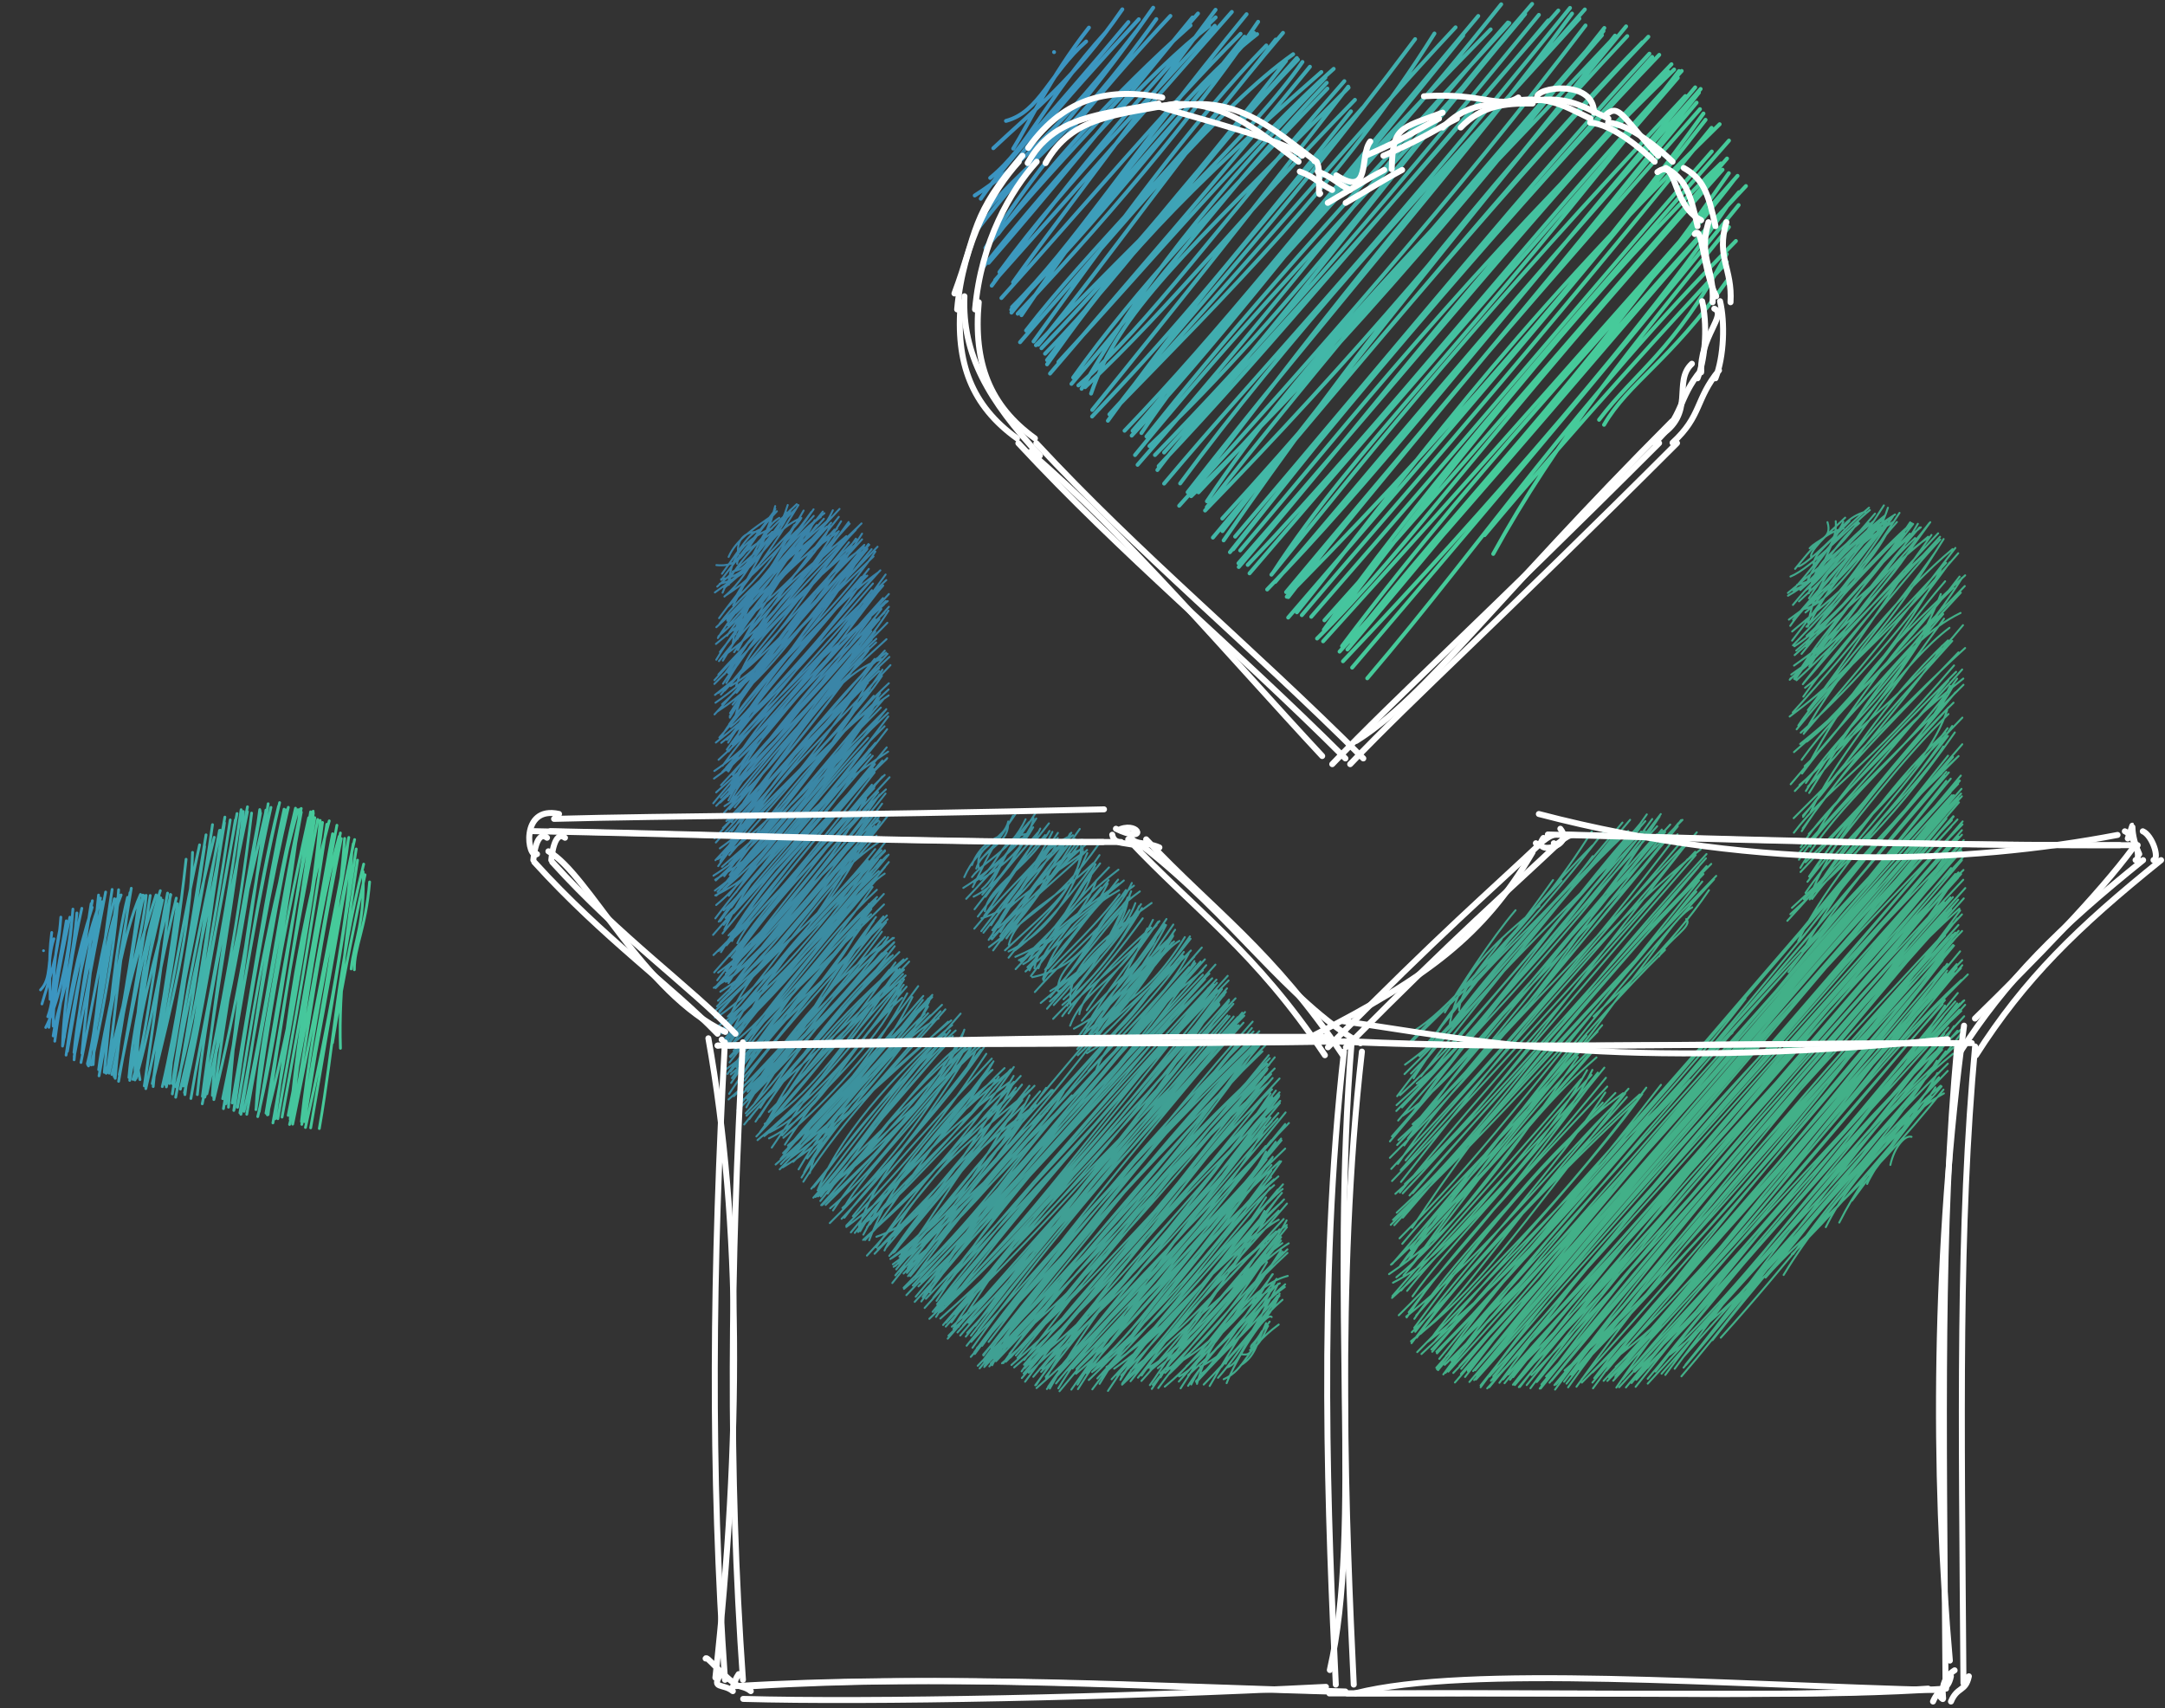 <svg width="554" height="437" viewBox="0 0 554 437" fill="none" xmlns="http://www.w3.org/2000/svg">
<rect x="0" y="0" width="554" height="437" fill="#333333" stroke="none"/>
<path opacity="0.89" d="M257.419 30.933C266.037 28.65 268.547 18.822 277.932 10.608M254.182 37.92C264.354 28.305 274.611 20.607 287.193 2.387M250.969 50.852C257.474 41.265 270.248 27.782 288.743 5.637M249.422 50.022C259.206 43.812 272.182 32.006 290.809 7.94M249.856 58.992C263.475 41.569 276.914 27.978 295.091 1.973M255.373 59.893C268.519 42.545 284.264 24.641 304.647 6.49M252.666 62.915C273.103 38.454 296.445 15.261 306.56 3.452M255.738 69.625C274.197 44.486 294.587 25.178 310.848 6.587M254.645 71.668C277.579 45.975 292.127 29.269 315.215 3.048M256.243 76.256C276.871 53.421 298.157 27.906 317.453 8.638M258.766 79.254C273.409 64.14 286.593 49.608 318.462 9.384M258.823 79.984C283.077 50.547 307.178 23.811 320.903 8.432M262.557 84.569C279.042 63.263 300.514 43.771 326.456 10.107M261.013 87.565C288.352 56.214 311.903 27.328 330.907 13.866M266.498 89.094C292.492 61.978 315.628 32.69 329.063 15.599M267.416 90.5C289.216 68.277 308.255 40.01 332.128 15.241M267.929 93.229C282.23 73.178 294.59 56.443 338.124 18.424M270.836 92.631C293.793 67.739 321.268 35.239 341.275 17.609M274.613 96.613C290.857 73.837 311.237 52.426 339.668 22.66M279.196 100.708C286.29 79.959 302.254 65.648 345.094 22.431M277.667 99.059C300.113 77.996 317.451 55.521 346.714 25.541M279.449 106.575C298.031 87.002 310.47 72.713 345.703 28.479M284.443 105.998C300.72 83.79 324.282 60.678 362.117 10.006M283.877 106.016C317.334 69.797 348.883 32.098 372.46 6.989M287.76 110.206C311.858 85.173 333.163 57.897 378.27 4.086M292.076 110.799C314.126 77.962 342.098 54.002 384.146 1.094M290.434 116.431C326.817 71.838 364.63 34.825 389.374 4.708M294.121 114.128C331.07 79.24 364.255 32.953 392.056 1M295.536 116.428C320.087 91.236 348.398 59.313 393.784 3.799M296.49 119.246C325.457 88.78 355.247 52.159 398.758 2.685M301.988 123.696C329.322 86.687 361.475 51.731 404.147 4.76M304.578 126.007C326.622 97.749 352.668 61.957 405.54 2.419M306.675 125.97C340.701 90.073 372.875 50.676 410.317 7.932M308.833 128.262C333.05 91.81 366.838 58.684 412.629 10.023M308.364 130.622C345.163 92.83 377.287 55.328 413.267 9.111M312.767 132.67C352.101 89.717 385.953 45.717 420.282 10.792M310.364 137.549C349.724 90.599 388.33 44.465 421.8 9.396M315.553 140.547C336.924 113.685 356.834 87.751 422.769 14.566M317.349 140.827C345.835 107.441 372.524 72.488 428.395 17.785M316.905 144.11C361.149 93.675 398.371 47.615 426.89 18.282M319.742 146.69C359.927 99.688 399.765 54.346 429.327 19.909M325.338 147.041C354.028 111.518 378.439 81.037 431.263 24.573M326.314 148.891C348.837 122.941 370.861 95.217 435.172 22.76M329.652 152.768C362.008 110.588 397.338 70.965 435.007 27.923M331.264 150.581C376.158 105.042 415.196 58.186 435.899 29.041M329.63 158.007C368.666 112.721 408.746 66.342 436.433 30.649M335.534 157.81C378.114 109.032 420.856 58.125 438.026 38.763M338.904 158.715C361.892 133.181 383.609 108.01 441.925 40.557M337.023 163.367C361.084 139.586 379.31 111.897 440.778 43.428M343.411 165.313C381.111 115.093 424.256 71.651 443.752 45.969M342.78 166.718C379.638 125.952 416.592 81.648 444.977 49.184M343.652 169.19C381.024 129.69 422.236 82.363 442.262 52.293M349.866 173.545C380.483 137.651 402.834 103.489 444.2 61.657M379.881 136.923C402.866 109.363 429.53 80.281 441.882 67.043M410.456 108.687C416.825 97.756 427.091 92.738 442.028 71.682M259.271 38.034C263.368 31.49 268.661 19.834 278.646 7.064M253.374 45.527C263.743 37.027 266.98 25.883 283.113 8.061M253.303 51.505C258.368 42.099 269.832 28.238 291.41 4.921M250.573 56.063C262.063 41.798 273.821 35.777 295.891 4.882M252.136 63.446C265.436 42.335 285.782 18.684 299.493 4.075M252.981 67.25C269.031 48.776 281.126 33.727 305.155 4.468M251.305 68.664C270.358 44.785 294.997 17.506 309.401 6.684M253.763 73.091C275.502 43.237 297.872 17.109 311.071 4.446M259.234 72.217C266.482 61.991 276.846 48.694 311.045 2.5M258.96 78.582C274.817 62.797 288.008 41.354 318.986 3.63M261.386 80.643C281.502 50.819 304.176 22.284 321.686 8.73M260.417 80.273C287.674 51.344 308.775 25.118 321.945 5.568M264.474 87.374C284.322 59.892 305.523 30.459 324.034 11.631M265.688 88.197C284.242 65.784 301.752 39.708 328.307 8.402M265.079 88.332C292.994 59.233 320.952 33.762 333.285 15.851M267.926 92.129C283.502 71.761 298.786 51.51 331.849 14.841M268.686 95.585C288.487 72.353 311.152 46.512 335.194 17.071M276.765 99.484C288.604 79.364 302.104 58.316 339.157 19.835M274.173 98.225C298 70.474 318.792 42.872 339.49 21.171M275.942 98.614C294.985 81.892 310.563 58.869 344.011 20.757M279.486 104.898C301.444 77.825 323.497 49.992 344.996 22.17M283.491 107.652C302.004 82.053 320.316 59.342 348.684 27.562M284.539 105.457C313.77 75.368 343.616 46.036 367.059 8.567M289.589 111.456C310.105 89.406 327.363 67.135 374.413 9.087M289.816 110.232C308.107 89.411 328.887 60.756 381.45 7.52M293.359 111.673C312.675 87.522 332.417 64.351 386.234 5.894M291.088 118.927C329.274 75.473 356.944 38.319 385.864 5.75M297.874 115.779C327.094 84.15 353.003 47.891 390.267 3.587M296.159 120.257C316.019 94.129 340.047 72.354 396.183 5.226M297.883 123.733C323.008 93.779 348.109 68.533 401.752 2.022M303.895 125.937C337.292 83.064 377.549 37.35 402.271 3.471M301.736 129.397C336.692 90.77 371.684 51.192 405.713 6.519M304.805 126.958C346.598 86.353 382.247 42.992 410.532 7.153M308.799 129.78C337.331 93.361 369.431 55.666 409.925 8.994M312.811 135.899C350.453 86.939 390.163 38.128 416.102 6.747M313.116 138.262C344.701 92.563 379.646 48.235 416.396 9.238M316.055 137.299C355.801 90.655 393.655 44.197 422.062 13.726M314.722 141.284C355.067 90.301 399.815 39.766 424.585 14.031M316.985 145.071C351.745 104.592 382.015 63.885 427.715 16.433M319.276 144.537C355.654 106.266 390.177 61.576 430.328 18.155M325.865 146.367C346.864 114.127 374.604 89.344 429.639 18.173M324.255 150.824C350.757 123.475 371.571 96.365 433.782 22.35M329.094 151.5C360.139 114.194 392.886 76.846 434.735 23.69M329.263 152.676C356.586 119.01 385.73 84.085 434.145 26.259M331.849 156.661C360.271 121.438 383.622 86.908 440.04 31.777M333.121 157.394C355.356 130.921 377.607 106.854 437.973 32.708M338.752 161.15C362.652 127.732 387.203 98.701 442.424 35.968M340.867 159.524C375.019 113.995 412.633 68.371 440.381 41.809M338.565 164.087C378.422 120.09 417.35 75.826 444.615 44.99M345.71 164.232C371.487 130.845 404.307 98.725 442.389 44.304M344.786 166.173C380.799 123.448 412.116 84.233 446.767 47.599M345.994 170.816C372.993 139.038 404.286 102.634 444.903 52.467M382.099 141.722C398.099 112.568 418.368 87.679 442.414 58.096M409.183 107.402C418.706 94.849 428.166 90.067 441.842 64.987M269.722 13.337V13.337Z" stroke="url(#paint0_linear_1623_14210)" stroke-linecap="round" stroke-linejoin="round"/>
<path opacity="0.89" d="M10.371 253.272C13.303 250.294 11.97 245.73 13.796 240.176M10.733 256.864C12.542 250.557 14.842 245.003 15.57 234.649M12.524 262.848C12.86 257.428 14.795 248.939 16.971 235.59M11.701 262.883C14.166 258.042 16.584 250.182 18.354 236.026M14.018 266.398C15.353 256.118 17.531 247.427 18.657 232.596M16.458 265.445C17.621 255.308 19.7 244.326 23.591 232.138M16.088 267.31C18.494 252.563 22.375 237.634 23.637 230.456M18.929 269.284C20.375 254.736 23.993 242.079 26.116 230.697M18.975 270.369C22.095 254.529 23.977 244.317 27.033 228.227M20.715 271.839C23.587 257.702 26.084 242.327 29.27 229.948M22.449 272.446C24.749 262.853 26.599 253.843 29.855 230.008M22.646 272.727C25.405 255.061 28.746 238.522 30.613 229.041M25.247 273.686C26.812 261.154 30.822 248.165 33.253 228.392M25.339 275.263C28.886 256.088 31.492 238.813 35.946 228.846M27.917 274.57C31.932 257.426 34.275 240.087 35.616 229.985M28.623 274.918C32.114 260.749 33.048 244.8 36.767 229.109M29.481 275.897C30.465 264.394 31.457 254.692 39.946 228.962M30.511 274.962C33.832 259.44 37.159 239.769 41.022 227.881M32.986 275.667C34.102 262.6 37.214 249.098 41.58 230.303M35.812 276.225C33.721 266.161 36.746 256.576 43.714 228.915M34.802 275.925C38.83 262.069 40.46 248.863 45.11 229.783M37.314 278.532C40.139 266.2 41.748 257.466 45.404 231.21M39.191 277.107C40.458 264.262 44.447 249.313 47.616 219.839M38.967 277.249C43.82 254.651 47.55 231.911 51.069 216.153M41.534 278.013C45.281 262.161 47.366 246.071 52.72 213.595M43.417 277.222C44.475 258.711 50.041 242.367 54.376 210.985M44.099 279.886C48.134 253.211 54.554 229.252 57.348 211.195M45.037 278.077C51.616 255.182 53.956 228.586 57.545 209.059M46.157 278.667C50.048 262.643 53.851 243.006 58.911 209.776M47.214 279.576C51.629 260.37 54.906 238.485 60.651 208.139M50.495 280.059C52.688 258.603 57.317 236.826 63.321 207.69M52.091 280.373C54.239 263.711 56.204 243.053 63.324 206.413M52.928 279.858C58.088 257.253 61.664 233.679 66.567 207.497M54.346 280.267C55.415 259.78 61.14 238.351 67.999 207.788M54.72 281.332C60.546 257.301 64.555 234.503 68.039 207.268M56.985 281.107C62.602 254.389 65.757 228.557 71.27 206.272M57.181 283.649C61.854 255.312 66.417 227.484 71.549 205.346M59.989 283.62C62.2 267.681 64.042 252.466 73.174 207.201M60.781 283.304C64.304 263.035 66.729 242.563 76.213 207.157M61.386 284.734C67.197 253.826 71.22 226.358 75.724 207.717M63.146 285.098C68.139 256.544 73.389 228.741 77.096 207.791M65.487 283.904C68.583 262.724 71.156 244.6 78.99 209.211M66.323 284.417C69.215 268.572 71.483 252.13 80.134 207.546M68.595 285.185C71.581 260.444 76.376 236.025 81.3 209.669M68.723 283.918C75.966 254.829 80.531 226.607 81.927 209.907M69.837 287.304C74.776 259.715 79.876 231.437 82.526 210.428M72.171 285.815C77.707 255.972 82.8 225.232 85.105 213.322M73.747 285.376C76.927 269.587 79.68 254.248 87.107 213.115M74.099 287.702C78.13 272.364 78.874 256.843 87.329 214.547M77.14 286.962C80.363 257.702 87.4 229.877 89.136 214.862M77.221 287.68C82.361 262.435 86.695 235.74 90.397 215.867M78.163 288.469C83.812 263.612 89.142 234.681 90.044 217.769M81.709 288.742C85.494 266.953 86.357 247.835 93.061 221.084M85.077 266.803C87.772 250.198 91.588 232.1 93.412 223.811M90.673 248.113C90.634 242.183 93.578 237.708 94.578 225.647M12.813 255.695C12.904 252.077 12.258 246.111 13.238 238.576M12.223 260.126C14.377 254.222 13.023 248.953 15.278 237.912M13.621 262.555C13.42 257.551 14.736 249.223 17.876 234.664M13.608 265.045C14.838 256.548 18.145 251.312 19.674 233.579M16.001 267.651C16.327 255.959 18.891 241.561 20.935 232.394M17.25 268.984C19.315 257.7 20.603 248.741 23.313 231.201M16.911 269.954C18.898 255.773 22.327 238.886 25.555 231.082M18.959 271.154C20.604 253.92 23.392 238.039 25.695 229.78M20.958 269.495C21.441 263.639 22.448 255.801 25.22 229.001M22.367 272.129C24.996 261.975 25.2 250.176 28.693 227.561M23.837 272.381C24.834 255.547 27.171 238.622 31 228.974M23.358 272.463C27.45 254.286 29.703 238.668 30.35 227.637M26.69 274.36C28.138 258.534 29.665 241.599 32.64 229.585M27.376 274.402C29.512 260.931 30.352 246.231 33.593 227.262M27.162 274.601C31.479 256.199 36.679 239.249 37.379 229.079M29.218 275.454C30.64 263.518 31.972 251.7 36.559 229.014M30.349 276.667C32.792 262.567 35.768 246.732 38.44 229.115M34.539 276.311C34.513 265.368 34.935 253.654 40.699 229.285M33.193 276.422C36.182 259.539 37.982 243.44 41.152 229.744M34 276.157C37.691 264.865 38.48 251.858 42.877 228.498M36.929 277.846C39.326 261.682 41.58 245.189 43.612 228.833M39.202 278.001C40.561 263.254 42.528 249.721 46.387 230.128M39.101 276.865C43.712 257.749 48.752 238.791 49.267 218.078M42.571 278.081C45.584 264.287 47.231 251.183 52.358 216.533M42.37 277.532C44.78 264.766 46.324 248.245 54.823 214.221M44.143 277.268C46.172 262.914 48.606 248.853 56.364 212.423M44.959 280.737C49.992 254.091 52.287 232.496 56.181 212.453M46.945 277.847C51.184 258.112 52.982 237.299 57.441 210.53M47.322 280.063C49.098 264.781 53.594 250.261 60.219 209.779M48.847 281.054C51.834 262.972 55.935 246.795 61.701 207.157M51.799 280.508C55.039 255.239 60.369 227.187 62.256 207.618M51.754 282.419C56.636 258.492 61.307 234.171 64.373 208.026M52.41 280.703C59.579 254.345 63.611 228.342 66.468 207.131M54.695 280.888C57.513 259.384 61.466 236.514 66.663 208.019M57.774 282.399C61.274 253.661 65.644 224.49 68.618 205.638M58.461 283.279C60.295 257.303 63.813 231.078 69.332 206.573M59.417 282.189C64.319 253.884 68.501 226.105 72.689 207.031M59.83 284.115C63.938 253.916 69.929 222.847 73.779 206.552M61.647 285.103C66.009 260.475 68.505 236.826 75.615 206.774M62.444 284.341C67.985 260.217 71.246 233.947 77.081 206.845M65.539 283.506C66.316 265.487 71.592 248.867 76.807 207.016M65.953 285.689C70.117 268.329 72.044 252.423 79.476 207.713M68.067 284.807C71.688 262.345 75.984 239.461 80.18 208.026M68.416 285.241C71.403 265.136 74.825 244.089 80.555 209.203M70.41 286.231C73.47 265.236 74.649 245.732 84.251 210.022M71.099 286.223C73.75 270.235 76.983 255.214 83.639 210.891M74.267 286.395C75.933 267.207 78.908 249.635 86.213 211.144M74.732 285.233C77.643 258.713 81.928 231.328 86.783 213.989M74.893 287.624C80.471 260.36 85.611 233.21 89.25 214.261M77.81 285.977C80.24 266.354 85.814 245.562 88.188 214.516M77.9 286.981C82.231 261.147 85.506 237.851 90.741 214.8M79.496 288.565C82.803 269.3 86.739 247.144 91.151 217.209M87.118 268.21C86.614 252.629 88.85 237.749 91.491 220.074M89.853 247.899C90.698 240.561 93.374 236.373 92.905 222.991M11.135 243.237V243.237Z" stroke="url(#paint1_linear_1623_14210)" stroke-width="0.716" stroke-linecap="round" stroke-linejoin="round"/>
<path d="M424.327 39.843C415.111 29.895 414.332 26.447 411.021 29.312M424.327 39.843V39.843ZM407.903 28.817C407.819 20.16 392.786 22.307 393.331 24.982M388.527 24.945C383.804 27.971 379.222 23.616 364.374 24.633M369.152 28.817C357.919 32.995 356.419 32.465 356.117 43.289M350.64 36.197C347.729 39.87 351.039 50.732 341.963 44.863M337.823 49.5C336.941 51.14 338.459 41.053 336.362 41.206M333.217 39.843C329.835 36.21 304.848 29.865 296.579 27.274M297.417 24.95C284.439 22.48 272.742 24.401 263.12 37.835M261.617 39.843C248.357 54.945 250.133 59.312 244.234 75.082M246.789 75.799C246.146 90.639 252.949 102.486 266.104 116.56M263.543 115.661C288.148 136.637 314.111 167.413 338.336 193.43M347.045 189.563C364.801 178.467 382.361 153.38 427.86 107.787M424.327 111.755C434.197 105.853 427.865 97.732 432.939 93.066M435.306 95.259C434.934 86.162 442.026 80.444 438.671 78.979M439.161 75.799C435.716 69.177 435.705 57.306 433.674 59.877M435.306 56.339C427.513 52.418 429.357 40.193 424.113 44.026" stroke="white" stroke-width="1.529" stroke-linecap="round" stroke-linejoin="round"/>
<path opacity="0.74" d="M188.944 141.886C188.442 139.541 189.405 136.084 193.964 136.049M186.439 142.498C188.327 138.073 193.113 135.089 197.028 132.329M184.555 148.373C188.394 143.257 192.827 137.916 198.21 130.666M183.317 144.584C190.872 145.309 190.79 139.063 198.795 130.808M187.917 146.029C190.403 145.823 194.986 142.946 198.36 129.481M185.367 152.632C193.343 145.903 195.975 135.35 198.413 130.203M184.892 151.647C187.156 146.105 192.204 139.811 203.873 129M187.591 154.906C192.788 145.214 196.892 137.348 202.115 130.58M185.329 150.423C191.546 145.072 198.223 140.101 201.573 129.21M182.932 151.575C189.783 146.847 198.081 139.828 202.461 130.283M188.084 153.179C190.849 146.347 203.777 135.275 205.067 132.516M186.045 158.397C195.112 148.935 199.794 143.32 207.376 134.44M186.095 158.803C192.69 152.944 195.244 146.084 208.225 131.979M183.301 160.471C193.859 151.24 199.642 139.833 210.958 131.309M183.688 163.247C190.027 153.144 197.891 145.265 212.707 132.374M183.84 162.815C198.278 150.508 202.319 137.918 210.043 132.244M187.678 161.288C195.144 152.715 209.105 139.384 213.115 130.548M186.049 162.65C192.455 152.771 201.405 145.382 214.642 135.916M184.213 166.814C193.241 155.662 197.234 149.892 210.592 135.559M184.967 169.025C192.388 156.671 196.965 150.971 212.684 133.759M183.2 164.759C197.771 152.885 209.171 143.042 212.343 134.498M188.54 166.106C192.861 159.577 200.642 149.467 213.549 135.493M183.97 169.145C194.034 156.12 207.776 143.348 216.857 137.378M186.304 172.18C192.62 162.999 198.632 152.397 214.642 132.238M182.815 174.039C197.507 158.19 209.326 142.689 217.42 133.979M188.385 175.473C192.287 162.044 202.687 157.3 217.261 138.747M185.347 172.533C191.573 163.62 197.727 155.659 220.457 133.923M183.832 172.581C195.553 159.386 210.745 146.861 218.963 139.225M184.466 177.699C197.092 163.169 208.048 148.133 217.346 137.097M186.926 175.531C198.909 168.504 206.443 155.193 222.433 139.377M188.493 177.235C198.239 166.235 209.566 146.729 221.193 140.065M182.842 182.786C195.633 169.096 207.478 152.044 221.166 139.403M187.461 180.276C194.842 171.375 204.554 154.924 218.868 139.739M184.775 180.178C193.691 172.171 207.84 158.419 221.953 140.476M183.596 182.021C196.209 173.837 202.124 163.621 219.897 141.872M186.753 183.607C195.402 169.173 205.951 159.422 223.531 142.369M186.57 185.329C198.652 167.92 212.694 157.797 223.998 141.13M188.182 189.623C194.297 172.896 207.32 164.254 219.714 142.85M188.049 189.944C191.873 179.702 202.71 170.157 222.325 145.553M186.33 190.002C192.681 179.754 201.285 169.885 220.421 147.64M183.178 189.984C199.721 177.126 210.7 161.997 225.042 146.129M184.556 190.053C192.213 184.121 201.97 174.229 223.379 149.291M185.982 191.792C194.88 178.903 207.596 166.35 226.797 148.41M184.899 195.922C195.018 181.85 209.484 167.915 223.097 150.989M187.905 194.982C195.081 188.871 206.825 177.141 222.681 152.913M182.789 197.261C195.844 188.553 207.746 171.879 221.799 152.582M187.502 198.265C196.865 185.118 205.662 174.216 224.186 151.372M184.779 197.537C198.177 183.986 208.466 170.146 226.2 154.688M187.589 201.815C202.023 180.719 217.695 166.27 225.548 155.801M186.195 203.678C195.74 183.555 213.254 169.313 226.341 156.73M182.518 205.52C195.273 190.07 206.94 178.762 227.465 155.25M186.878 205.167C191.671 194.664 202.838 187.19 222.967 161.502M183.277 206.166C194.566 194.583 201.969 185.663 222.774 158.026M184.264 205.361C198.362 192.539 208.06 178.477 227.064 159.343M186.663 207.02C201.468 192.059 212.843 173.726 224.241 163.443M187.996 206.571C199.376 192.827 214.066 176.451 222.045 160.294M187.2 210.335C195.483 196.09 203.217 187.555 222.84 161.684M187.263 212.698C202.763 190.312 213.229 172.209 225.859 168.583M184.983 211.835C202.965 194.71 216.09 175.268 226.74 166.99M182.835 214.487C194.76 201.795 205.007 188.386 222.204 166.425M183.18 215.553C194.422 203.434 199.956 195.419 224.981 171.672M185.478 213.817C196.186 203.952 206.409 189.904 227.108 167.294M187.2 213.643C197.378 205.097 209.601 185.213 224.959 170.928M184.321 220.492C193.703 207.213 205.93 190.821 222.073 174.721M183.073 220.091C195.543 206.357 204.04 198.21 227.372 176.416M183.775 221.599C198.33 201.486 215.165 188.388 225.683 172.93M183.636 219.815C202.647 207.951 213.55 187.539 227.44 174.815M185.336 224.186C197.344 208.341 210.999 188.979 227.4 177.932M183.163 225.263C199.081 210.66 209.025 195.878 222.136 177.006M184.737 221.788C202.994 206.046 215.558 193.922 224.964 178.615M186.54 225.71C197.099 211.594 212.681 196.306 227.238 182.411M183.616 228.187C198.462 213.032 207.224 202.303 223.516 180.617M183.007 225.086C196.726 216.741 206.434 207.733 222.557 181.867M188.34 228.326C198.289 213.148 214.867 196.594 226.789 181.446M183.271 229.143C194.057 220.267 204.878 209.137 222.469 183.093M183.021 229.084C196.867 222.524 202.987 209.689 222.159 188.767M183.043 234.97C191.546 223.654 202.719 211.71 223.858 184.772M185.205 236.609C194.753 222.876 208.66 209.408 222.394 189.865M185.352 237.854C195.277 216.954 211.245 202.746 227.261 192.31M187.68 233.658C198.583 221.776 212.788 205.962 223.324 193.376M185.644 234.859C199.221 221.301 209.312 212.784 222.556 191.814M186.332 240.55C195.95 228.168 207.98 214.078 226.89 191.223M187.777 239.836C198.034 228.386 205.071 218.416 225.783 194.612M187.325 240.766C193.734 227.073 205.632 216.221 223.467 196.74M182.563 244.355C194.187 233.372 207.769 215.699 223.882 195.509M187.256 244.986C200.779 227.766 214.154 211.278 223.103 200.762M188.674 241.328C193.158 232.016 205.788 222.908 223.79 201.245M183.866 243.3C191.466 237.338 202.978 224.687 223.8 197.622M183.76 248.846C196.623 239.225 201.297 231.286 224.716 202.652M185.715 249.221C201.686 232.625 217.054 216.349 222.373 201.671M186.261 249.763C198.272 232.908 214.3 214.398 222.218 202.621M183.11 252.815C200.747 235.724 212.605 221.347 221.616 204.306M186.391 253.547C199.862 235.176 208.326 226.178 222.801 209.212M183.534 250.798C194.005 236.577 211.514 225.311 224.414 208.71M185.748 251.216C200.804 239.506 210.491 219.57 224.843 209.92M183.724 256.028C200.992 239.643 213.416 221.774 224.962 211.271M182.971 258.623C195.252 248.035 203.849 237.845 223.827 211.323M182.929 260.328C198.457 243.266 209.892 225.766 225.066 215.306M183.474 257.47C196.876 243.932 209.13 236.043 223.953 217.239M186.183 263.105C198.055 249.718 209.123 235.521 221.856 213.073M184.68 264.448C197.436 246.909 215.689 230.392 226.969 218.9M187.283 259.628C202.747 247.629 217.603 226.63 226.676 215.26M184.805 263.951C192.222 256.306 203.939 247.158 225.434 219.989M188.974 264.667C194.208 254.21 201.061 241.876 226.434 217.544M186.056 267.614C201.126 248.02 213.665 233.257 224.862 222.866M184.657 267.121C202.946 251.737 217.275 229.603 226.375 223.514M184.185 267.276C198.998 249.904 215.177 235.706 226.458 221.829M185.889 268.043C194.64 262.169 202.001 252.709 222.778 223.49M186.917 270.486C199.566 256.651 210.37 245.66 223.289 226.928M190.056 269.23C197.287 256.105 216.317 241.453 224.097 230.245M186.152 274.774C193.738 264.205 204.638 252.049 226.159 228.727M189.163 273.676C196.086 261.59 208.21 251.861 222.667 232.017M188.419 272.988C198.34 262.776 211.807 247.207 222.972 232.582M186.912 274.161C197.132 261.552 211.162 251.573 226.931 234.238M189.049 277.054C194.655 270.854 206.628 256.577 222.091 234.826M186.983 274.89C198.661 265.146 206.192 253.644 222.659 232.394M186.572 279.859C197.403 263.684 206.67 254.318 227.116 235.205M187.777 280.453C202.376 265.847 215.075 250.386 226.716 235.999M191.445 279.103C204.996 266.494 212.747 251.051 223.584 235.562M191.225 281.1C205.23 263.572 213.81 254.526 226.149 241.643M190.792 278.636C203.297 263.838 216.834 250.55 228.434 239.969M189.276 280.421C204.164 266.313 215.54 256.545 227.262 239.795M188.822 283.124C200.697 269.206 213.516 258.846 226.605 243.733M188.68 284.082C202.732 270.562 216.362 254.507 226.921 243.798M190.993 283.313C196.748 272.153 204.652 267.697 225.713 243.885M193.335 286.964C199.633 277.498 207.497 266.024 228.453 244.362M191.021 285.461C202.749 274.105 208.749 264.655 230.127 243.587M248.721 221.316C250.488 216.259 254.787 214.253 256.03 213.865M190.434 287.705C199.2 276.73 209.374 267.528 228.945 242.09M250.872 220.053C253.603 216.726 257.887 215.131 257.955 211.043M197.049 285.642C203.38 278.62 205.91 268.401 232.121 245.245M246.74 224.418C250.295 216.199 256.995 214.907 257.989 210.177M194.421 289.763C206.906 272.12 215.397 262.777 227.603 248.137M248.912 226.957C253.458 218.046 252.473 218.786 259.8 208.364M196.736 284.495C210.925 270.168 225.689 253.205 231.327 248.091M248.722 224.398C252.085 219.952 258.602 217.888 262.44 209.609M194.95 289.239C202.313 280.363 213.924 266.753 231.072 249.189M251.245 227.48C255.678 223.966 257.821 214.692 262.465 214.229M193.544 290.764C208.865 274.714 218.702 260.543 229.144 246.255M250.876 225.075C253.475 223.383 259.238 220.542 264.385 211.667M195.665 287.55C206.499 280.25 214.067 270.699 229.592 248.037M246.497 227.173C252.965 223.26 261.197 215.568 264.019 211.713M193.842 291.701C204.577 282.827 214.346 272.364 230.241 247.899M251.362 228.903C256.255 223.716 256.332 217.78 263.341 210.333M197.486 293.613C206.804 279.995 216.705 265.643 229.252 252.656M247.244 229.965C254.896 221.933 259.898 216.01 264.988 208.031M196.594 289.83C205.41 281.853 216.113 270.631 230.626 251.17M249.37 232.633C257.847 221.687 262.737 216.034 264.497 209.365M195.575 290.664C208.31 280.357 220.819 268.303 231.326 250.553M252.008 233.136C253.12 226.492 262.515 222.658 268.557 212.597M196.886 289.739C209.944 283.419 217.034 267.51 230.853 255.288M253.324 232.689C254.128 230.2 261.615 219.139 268.409 210.657M200.455 291.107C210.086 282.96 218.755 274.294 234.952 252.31M250.215 234.502C256.973 225.444 261.048 221.418 267.425 213.658M201.611 293.094C213.064 283.308 223.875 268.986 232.151 254.138M253.61 236.714C259.236 227.815 265.298 218.193 273.133 214.22M202.544 295.156C208.431 286.793 217.823 279.859 236.148 255.818M249.308 237.606C260.046 224.881 265.492 221.168 270.709 213.083M199.776 296.515C206.162 288.507 219.03 274.717 236.265 254.809M253.907 237.997C259.92 229.656 264.985 222.636 269.397 216.028M203.649 294.931C209.447 281.698 222.521 272.289 238.535 255.106M251.153 234.924C259.761 232.613 265.762 223.604 270.232 216.33M201.601 293.712C208.332 285.034 218.495 274.995 237.926 255.635M253.534 240.103C257.679 229.649 265.833 222.324 273.02 214.985M200.376 295.027C210.086 285.323 218.253 275.521 238.581 254.549M255.464 237.287C258.341 234.848 265.52 227.006 274.137 213.058M199.52 299.187C212.584 285.295 221.94 276.388 235.695 257.643M255.785 240.572C261.363 233.552 266.513 220.665 277.065 217.197M200.296 298.678C215.39 289.559 224.559 276.614 240.676 258.735M253.819 240.339C261.572 231.62 269.237 218.683 275.101 214.698M202.987 297.246C215.183 284.815 223.976 271.646 236.603 259.328M254.355 239.374C263.8 229.373 271.097 223.214 275.09 217.517M205.112 301.278C217.022 281.847 232.263 269.548 237.996 255.594M253.066 242.324C262.652 235.401 264.962 229.873 273.814 213.299M202.382 296.241C216.862 285.547 226.883 275.849 242.603 261.422M255.951 239.554C260.596 232.129 271.975 223.965 278.173 217.467M205.782 299.958C209.789 292.01 217.957 282.241 243.418 261.064M254.132 243.161C264.371 229.147 271.93 222.311 276.85 214.844M207.217 300.138C209.559 289.855 216.557 280.727 238.08 259.79M257.549 240.09C264.151 230.441 271.933 220.491 275.736 215.335M205.568 302.345C216.001 285.808 230.221 271.827 241.909 258.244M258.142 241.72C260.199 233.65 269.477 230.904 279.789 220.833M209.368 304.194C215.948 288.237 232.629 271.221 243.647 262.273M257.53 240.028C261.668 234.215 270.15 231.836 281.234 215.863M208.21 303.715C215.608 295.343 219.127 286.205 244.54 263.655M257.168 243.15C268.922 232.107 276.539 226.731 276.66 216.245M209.213 304.548C219.171 291.344 227.235 280.378 245.805 259.338M258.084 245.025C265.663 235.417 273.858 230.316 277.126 217.726M207.609 304.135C219.09 290.248 235.568 268.603 241.86 264.545M258.081 243.438C270.211 237.322 274.017 227.537 278.235 218.272M208.128 306.426C223.689 289.357 234.655 269.413 243.066 265.358M259.756 243.127C267.808 237.114 277.157 225.061 281.353 218.785M211.786 305.382C217.362 297.279 224.728 285.932 243.535 265.803M261.179 245.937C270.27 236.678 276.696 231.312 279.189 224.053M210.716 303.845C220.901 291.556 233.098 277.934 243.824 265.074M259.886 247.954C270.146 237.201 275.419 230.53 283.774 221.935M211.833 305.149C221.518 290.99 233.441 275.814 243.151 263.616M263.079 245.948C266.193 240.647 272.62 235.647 280.342 221.111M209.304 306.102C221.546 297.249 226.505 284.561 246.399 267.622M259.814 244.814C265.84 242.214 273.5 238.246 283.681 225.191M210.136 308.353C223.989 293.232 234.607 275.991 245.501 267.49M261.836 246.676C269.252 242.59 271.138 233.603 281.511 220.906M210.049 306.122C218.807 294.363 227.619 288.047 246.295 268.547M260.723 245.653C271.41 240.609 277.285 232.243 281.795 227.055M209.905 307.273C219.911 294.323 235.252 283.278 250.885 266.611M265.721 247.732C268.933 238.6 275.739 235.195 287.575 225.277M210.419 308.316C225.75 293.629 238.302 281.106 248.451 265.593M262.417 248.557C269.784 241.737 276.22 237.939 286.103 225.049M212.424 309.139C226.394 297.446 234.055 282.517 251.292 267.329M267.427 248.09C273.479 239.752 279.239 234.671 283.454 226.055M215.765 309.301C222.483 297.84 236.378 285.791 249.074 267.145M268.093 247.778C271.599 244.332 279.314 232.305 283.749 229.087M212.336 312.932C228.371 297.233 241.151 279.045 247.892 266.525M266.972 250.784C268.222 247.506 277.645 240.367 286.467 228.82M215.357 311.83C232.11 294.364 243.265 276.975 248.4 268.275M264.806 253.817C275.095 242.288 285.767 234.452 289.629 225.912M216.067 311.554C226.573 297.545 245.682 279.63 249.622 268.87M264.146 250.021C276.964 247.319 280.505 238.074 288.116 227.71M215.571 309.057C228.793 297.443 244.834 278.479 251.774 267.968M270.092 253.066C278.475 244.601 281.271 233.117 290.164 226.596M219.864 313.623C225.376 298.246 235.009 289.887 250.997 268.546M270.688 253.619C270.525 247.348 276.614 245.122 289.093 229.368M218.234 311.176C224.103 303.901 230.815 295.458 253.777 270.848M270.14 252.764C275.26 247.897 280.623 239.98 287.984 231.667M220.916 315.895C226.463 305.321 233.93 292.991 253.964 273.724M268.71 255.078C279.048 242.994 281.922 235.088 291.668 228.07M216.565 313.911C235.074 300.292 245.583 283.947 257.058 273.272M268.656 256.209C278.066 247.505 287.232 240.114 290.529 231.061M217.727 315.305C225.153 306.588 235.085 293.238 257.87 274.452M267.912 258.09C277.261 246.98 282.8 243.938 289.065 232.821M219.647 314.608C231.53 300.311 240.76 288.052 253.597 273.901M271.506 253.4C277.792 246.988 278.796 243.771 291.086 234.221M221.847 313.964C230.442 304.131 244.412 291.051 255.578 275.488M269.636 257.144C278.651 247.561 281.522 241.355 291.034 234.184M222.64 313.198C230.165 302.349 240.089 295.67 258.607 273.614M271.851 257.12C276.576 253.201 285.568 245.022 291.484 231.853M218.736 315.443C230.986 299.93 244.799 286.808 258.283 276.881M269.483 260.675C280.748 249.197 286.218 242.238 292.209 232.341M221.359 317.244C238.684 298.465 251.794 288.775 259.962 278.287M271.811 259.977C275.931 254.01 283.827 249.627 295.953 236.718M220.858 317.242C229.086 309.652 240.775 300.082 259.421 272.998M273.432 259.293C277.876 252.03 281.224 250.38 292.408 234.944M224.214 319.105C232.713 307.182 242.083 293.401 260.016 279.185M276.185 259.483C276.825 254.874 284.466 246.265 294.565 237.316M221.835 321.249C234.435 307.742 244.432 293.428 261.183 275.286M273.831 262.426C277.58 252.516 287.685 249.821 293.6 237.546M224.264 316.433C236.115 312.271 243.338 302.053 259.372 275.264M278.094 258.468C284.167 249.144 291.976 241.348 296.68 235.673M226.334 319.93C234.435 303.223 245.873 293.487 263.026 279.422M276.816 261.137C284.137 252.348 290.064 248.643 298.037 236.504M226.584 319.376C239.457 304.1 253.871 287.198 261.516 277.498M277.743 262.917C283.52 252.985 288.068 247.731 296.331 235.852M224.568 319.51C239.483 307.317 248.969 297.092 259.453 276.841M278.071 263.336C287.549 251.838 291.596 241.808 295.03 235.346M225.788 318.39C233.833 310.068 245.797 297.259 264.716 277.796M280.474 264.232C287.912 253.352 293.854 245.488 298.39 236.679M228.535 320.566C235.522 312.47 247.911 296.265 262.309 282.401M275.578 265.761C284.479 253.044 295.286 243.27 295.894 239.425M228.023 320.893C234.957 310.652 244.614 297.462 265.037 282.716M277.825 266.758C280.871 259.841 287.336 251.333 299.677 239.656M230.452 325.503C241.025 314.045 248.483 302.462 261.649 280.326M277.2 264.782C282.223 256.307 294.611 245.623 298.227 241.909M230.685 320.728C240.153 311.375 249.322 297.358 263.714 283.723M275.649 268.421C285.929 256.593 293.535 247.331 300.424 240.861M228.272 321.86C246.134 310.161 258.042 290.897 263.475 280.221M276.932 265.167C283.415 257.858 292.124 257.731 303.187 239.76M229.138 323.895C243.374 308.752 249.651 298.785 269.394 278.859M278.573 267.431C283.968 260.956 289.054 258.15 300.202 239.449M232.084 325.681C242.373 314.552 249.086 298.937 267.987 284.24M276.768 267.696C285.617 260.794 288.593 257.63 302.738 244.555M228.676 324.115C240.925 315.041 247.75 308.941 269.704 281.73M278.139 269.444C288.335 263.681 293.246 255.402 304.499 239.57M228.33 328.263C239.14 314.549 249.214 305.773 271.163 283.835M278.342 268.559C287.278 260.727 296.682 249.834 304.661 240.192M229.332 324.768C242.613 308.416 262.694 295.884 272.214 279.264M278.506 274.037C289.07 262.454 299.157 253.973 304.161 243.988M235.068 325.339C251.237 309.817 262.782 292.42 274.29 280.254M280.288 274.315C283.507 265.268 289.967 262.362 302.976 244.744M234.008 326.742C261.642 300.349 284.948 267.827 307.526 242.433M234.238 326.481C254.318 298.241 282.169 271.198 305.624 244.743M231.212 325.835C254.083 302.242 274.696 281.922 305.13 247.106M231.931 331.368C264.085 297.822 291.46 269.051 305.642 245.908M233.577 328.909C258.821 300.975 279.818 279.207 307.806 249.39M235.615 327.957C256.41 306.242 279.469 276.808 304.955 247.389M234.062 333.087C254.699 310.394 270.491 293.266 310.2 250.302M237.78 330.069C255.944 307.843 281.766 279.396 311.014 246.803M235.017 329.124C263.478 302.083 290.719 269.961 308.365 250.543M235.763 332.979C252.035 310.151 274.229 286.297 308.665 246.947M236.932 332.292C251.331 317.166 270.2 297.776 310.617 252.006M236.603 334.646C257.347 311.386 281.302 288.15 311.41 251.468M239.168 335.886C256.8 315.669 270.378 296.919 310.428 254.445M239.514 336.94C253.613 314.698 273.229 296.255 311.408 253.271M242.682 333.535C264.343 305.355 291.255 274.382 314.376 250.875M241.229 334.977C260.903 313.364 281.479 291.047 313.977 252.877M242.214 333.575C266.669 307.588 289.936 279.691 310.301 252.804M243.459 338.307C262.826 310.98 288.867 286.546 312.694 253.078M245.254 339.495C262.584 311.373 285.439 285.091 313.273 254.53M240.615 337.357C263.406 317.286 283.218 295.067 313.703 253.789M240.954 335.438C268.618 308.079 292.635 278.43 312.039 257.094M242.09 338.401C272.317 304.386 302.307 276.174 316.745 260.236M244.459 336.242C265.274 315.435 289.515 290.106 314.513 256.174M242.509 342.492C271.67 309.061 296.86 281.274 318.59 258.942M243.568 339.447C276.162 310.253 303.131 278.317 318.192 261.664M245.005 340.918C268.284 314.982 296.999 284.361 316.578 262.354M249.597 339.193C262.151 321.812 278.87 299.307 318.407 259.861M245.718 341.689C267.259 316.112 293.489 292.294 317.696 259.896M250.332 340.408C272.667 310.361 304.421 279.408 315.552 261.814M248.85 344.819C266.189 320.241 284.154 300.154 315.681 262.565M249.279 346.012C261.981 328.487 277.736 308.785 321.478 265.853M252.089 342.576C271.61 319.382 291.128 296.156 321.158 267.155M251.647 346.821C269.493 322.977 294.487 295.26 320.338 263.032M248.413 347.16C269.873 321.787 288.277 306.463 322.131 266.649M253.695 344.934C275.908 318.766 297.134 288.582 320.734 266.248M253.89 349.293C264.828 326.707 282.205 311.728 322.213 266.141M252.214 349.076C275.789 316.034 298.642 292.782 323.046 268.997M253.163 349.598C270.641 328.767 283.131 310.984 321.845 269.834M251.859 349.757C279.747 320.218 301.732 290.501 324.46 266.738M256.752 348.755C274.992 322.597 300.677 293.917 324.237 272.155M258.31 346.372C276.031 324.323 302.578 295.657 321.253 268.42M253.527 348.836C277.459 323.075 298.922 303.314 324.352 273.452M254.059 347.516C273.503 331.786 287.79 317.613 326.192 270.518M254.87 348.272C281.826 320.157 304.016 292.061 324.922 270.744M258.558 347.331C273.782 330.843 287.484 314.155 321.126 277.163M260.369 347.4C278.215 325.919 299.334 297.74 324.625 277.016M258.407 347.09C280.482 327.819 300.757 302.497 325.502 278.717M259.513 349.856C278.251 333.946 290.104 316.445 324.219 273.759M258.822 349.24C277.931 332.426 299.312 310.819 323.743 275.532M262.558 348.617C277.914 334.035 288.126 324.922 322.876 281.376M262.239 350.046C284.544 326.528 305.141 301.454 325.605 280.813M261.472 352.583C277.821 333.563 288.625 320.37 327.429 279.485M266.416 350.997C285.538 332.452 303.977 308.586 326.484 279.029M267.671 352.632C277.188 335.565 289.726 318.276 327.595 281.664M267.889 355.394C289.741 325.786 311.212 303.129 327.296 280.551M268.639 355.272C283.709 327.998 307.378 303.717 324.81 283.385M265.147 354.339C278.447 333.558 296.701 319.885 327.116 284.778M270.854 350.329C286.037 331.879 306.402 311.744 329.821 287.326M270.223 353.955C284.175 336.856 296.137 325.736 324.059 284.461M269.284 353.364C292.914 327.997 312.224 302.627 326.93 286.205M274.141 355.538C290.317 332.691 304.81 310.602 323.481 287.039M270.859 350.425C292.032 330.741 314.274 305.919 323.775 288.376M272.932 350.723C294.904 332.075 316.139 305.699 327.322 292.398M275.49 350.447C291.294 335.835 310.096 312.792 327.825 291.303M277.94 351.284C287.844 339.206 301.896 320.469 325.343 291.726M275.834 355.416C287.73 336.322 304.319 318.776 327.487 297.085M275.479 350.201C292.107 331.921 312.95 315.693 323.948 294.63M279.128 350.379C291.763 339.92 296.995 328.847 325.545 296.287M282.088 351.97C291.796 339.912 303.258 322.052 327.12 300.989M279.514 355.47C291.028 340.132 298.794 329.395 325.257 301.169M281.37 354.068C292.479 335.705 306.995 318.198 326.001 301.726M284.444 352.899C298.486 338.265 312.427 315.011 326.037 303.24M282.762 350.729C298.908 335.008 314.773 312.927 325.586 302.228M282.343 351.592C300.527 336.185 314.924 318.152 328.302 303.012M285.1 350.193C301.303 338.862 311.291 323.371 326.591 304.97M284.237 349.7C304.126 334.351 316.832 313.232 328.218 304.204M286.679 353.042C296.534 336.772 311.185 326.092 327.185 309.757M286.928 351.887C301.577 337.437 316.824 317.577 323.98 306.35M289.29 353.396C299.849 339.748 312.007 328.121 329.318 307.936M291.193 352.493C296.759 345.975 303.799 332.52 329.275 313.409M289.397 350.561C301.86 341.003 310.255 331.773 328.464 311.889M292.125 351.935C301.065 338.961 313.594 333.948 329.302 313.976M292.081 353.319C307.729 335.902 316.328 323.443 323.707 312.135M294.739 355.358C305.308 339.467 314.8 327.494 328.132 318.071M294.359 350.259C307.275 340.411 317.795 327.812 327.063 315.84M296.979 352.394C301.998 343.313 307.207 338.103 324.282 317.894M296.281 350.061C306.108 341.84 314.811 332.511 324.078 316.992M299.555 350.254C311.075 341.356 315.641 333.73 326.135 318.642M298.383 350.348C311.476 344.164 319.611 332.663 327.813 319.92M298.058 354.778C310.581 344.391 313.06 335.577 329.457 320.561M303.575 349.586C311.928 342.1 319.649 334.644 325.698 325.997M306.296 354.069C310.072 339.806 319.817 333.242 327.497 328.333M304.814 354.232C309.55 344.418 317.221 340.977 323.484 329.428M304.045 351.846C310.636 345.724 319.275 337.983 325.694 329.484M309.539 354.606C315.545 344.379 321.019 334.626 328.771 329.286M307.521 351.421C313.055 347.159 316.871 339.108 328.864 328.585M308.011 354.252C314.644 347.431 320.064 341.228 327.406 331.537M312.517 349.746C319.456 340.692 324.641 338.645 327.441 330.96M313.877 353.882C316.294 347.618 323.912 335.39 325.404 336.963M313.124 352.886C318.833 350.318 318.503 345.262 327.208 338.889M317.509 349.291C321.281 346.976 321.498 343.934 323.976 338.518M320.102 344.742C320.034 343.973 321.055 343.86 322.947 340.555M184.751 146.789C190.313 139.179 191.619 136.359 194.864 135.366M186.496 149.616C186.566 144.296 189.329 138.302 197.525 135.167M188.623 144.239C188.567 141.603 195.244 138.492 197.631 136.074M187.507 146.198C193.254 145.581 193.862 135.677 199.414 132.488M183.53 150.087C193.031 141.29 195 141.096 201.358 131.139M184.52 148.188C192.544 147.15 192.725 140.677 203.584 130.245M184.172 149.362C194.1 147.112 195.061 137.444 204.265 132.835M185.81 152.268C192.721 147.75 193.177 145.958 205.353 134.343M186.353 155.125C192.377 149.2 196.024 146.042 203.314 134.255M184 158.158C188.953 151.404 195.128 144.371 204.308 129.223M188.281 156.825C194.58 151.389 198.503 142.743 205.639 130.628M186.326 160.062C195.7 149.494 205.037 139.651 209.007 134.352M184.121 159.603C190.928 150.381 203.904 140.866 210.821 132.727M188.176 162.307C190.637 154.14 197.853 145.247 208.183 130.303M188.752 163.44C192.517 148.827 201.964 138.982 207.597 131.004M187.461 164.805C189.235 151.739 200.16 144.292 211.581 134.737M188.842 166.343C195.011 154.061 202.667 145.197 208.456 133.107M187.86 164.405C191.041 155.967 201.137 145.019 214.827 130.211M185.305 168.135C192.201 157.567 201.033 142.578 210.546 130.899M183.289 168.792C190.315 157.247 198.887 147.767 214.193 135.265M187.851 166.866C195.246 156.22 208.081 145.581 214.415 136.275M187.334 171.96C195.356 161.527 198.541 152.132 216.571 137.168M184.837 168.057C198.552 158.418 208.669 143.981 215.232 133.366M185.011 174.921C190.04 167.188 198.708 157.023 218.974 135.592M182.804 174.986C193.886 164.04 205.441 151.163 219.241 137.993M185.845 174.747C192.089 163.445 202.126 154.443 217.15 133.563M185.473 176.681C197.72 163.139 206.359 153.865 220.595 137.995M183.851 177.281C199.63 165.263 207.507 147.635 219.828 134.54M182.954 177.799C201.692 163.243 213.157 147.612 221.948 140.325M188.22 181.097C193.257 171.393 202.084 162.73 219.001 137.82M186.727 183.263C196.782 167.928 208.411 155.907 220.592 136.532M183.075 179.797C199.099 168.839 207.755 152.199 221.709 140.847M188.08 183.557C191.479 169.667 202.177 163.595 221.028 139.848M188.762 185.583C202.722 165.545 214.763 148.782 222.218 139.2M186.809 182.465C193.893 170.996 206.099 159.14 224.558 139.876M184.077 188.691C195.773 175.702 204.503 162.464 223.036 140.499M186.033 189.298C197.843 174.825 210.725 156.377 224.896 146.323M186.975 185.982C193.816 180.651 199.928 168.876 221.94 147.274M184.218 188.985C193.587 174.05 206.329 164.519 221.172 147.214M187.376 190.391C202.661 174.749 212.721 158.344 225.27 145.92M187.732 189.753C195.644 176.581 209.945 165.703 221.53 147.28M186.443 192.241C196.11 179.832 206.5 173.447 225.354 149.767M183.87 194.395C199.536 180.046 209.652 168.983 226.02 149.82M185.769 196.429C195.675 184.806 209.897 170.314 226.618 146.988M186.003 197.126C197.958 185.196 208.14 172.802 227.452 151.984M186.386 197.379C192.321 187.518 200.557 175.53 227.166 153.787M184.486 200.893C201.531 182.914 214.362 164.552 225.659 150.096M186.481 202.207C193.093 188.731 202.096 176.999 226.69 153.775M182.706 199.2C194.559 190.898 202.184 179.465 225.949 153.024M186.398 204.788C192.18 193.154 205.8 178.603 225.169 154.439M187.774 201.155C197.226 187.172 209.912 177.817 223.957 158.45M184.451 204.1C199.077 187.784 217.916 171.254 227.341 156.248M183.259 202.73C198.876 189.09 216.566 168.592 225.024 158.436M187.346 204.779C202.288 186.46 213.974 172.864 223.055 163.698M185.384 206.255C198.014 198.49 207.367 181.151 223.983 161.62M186.327 209.846C198.913 198.148 206.668 180.747 224.19 164.366M185.272 207.953C193.848 198.768 201.422 186.506 226.841 163.543M188.295 212.732C196.215 199.884 205.649 188.552 227.589 168.077M185.868 210.073C194.996 200.291 202.197 193.568 222.266 165.768M187.359 214.971C194.652 199.216 207.715 188.867 223.813 168.589M186.118 217.993C195.555 203.89 203.407 190.762 226.405 166.459M185.009 218.812C195.866 200.537 213.912 183.729 224.42 168.419M184.352 220.233C193.305 205.799 200.361 199.352 227.856 170.172M184.196 217.058C199.06 206.497 209.986 190.29 222.164 172.78M186.655 216.773C195.368 203.593 211.029 193.908 225.81 171.337M186.605 218.778C195.364 208.39 207.86 194.947 222.615 176.213M186.708 223.858C199.473 205.778 209.319 194.554 223.589 178.022M186.636 220.995C198.858 208.435 208.761 199.314 222.193 174.257M182.564 224.039C195.056 216.241 201.132 205.551 225.403 181.033M185.072 226.587C195.073 214.043 200.647 208.28 224.96 178.878M186.488 229.185C197.617 214.194 207.363 205.027 225.2 177.337M182.931 227.858C201.195 214.496 212.345 194.542 225.99 179.005M185.138 227.412C196.534 216.197 202.711 205.532 226.462 181.817M187.119 232.181C195.639 219.898 211.538 207.018 227.006 186.575M183.261 231.552C194.298 222.396 203.915 205.971 223.481 185.985M184.315 235.667C193.507 222.809 203.681 214.952 227.304 183.316M185.163 232.908C195.865 223.051 207.321 204.551 226.355 185.821M183.913 235.801C194.611 220.241 208.803 207.905 224.025 190.062M184.895 238.82C199.976 220.633 213.106 203.15 222.743 193.011M187.031 239.393C196.755 222.623 210.696 210.513 227.029 193.97M182.469 239.192C199.285 219.977 215.273 202.012 222.573 191.624M186.428 239.33C196.368 229.177 200.051 222.135 225.436 195.269M184.491 243.6C195.102 226.385 203.427 216.494 226.882 194.218M185.908 241.859C198.207 227.481 209.909 209.186 222.85 197.262M188.391 242.948C199.549 226.206 217.189 209.109 225.794 198.683M186.71 244.601C199.724 229.929 210.292 213.642 226.384 198.273M187.693 245.272C194.636 235.119 204.306 222.39 223.676 201.682M185.864 248.457C195.169 233.858 211.125 216.495 226.697 201.977M182.759 248.788C196.527 233.327 208.11 219.865 227.626 198.863M187.299 246.887C198.585 235.548 214.9 217.951 226.603 203.023M183.375 252.221C199.198 234.353 213.905 214.787 225.592 202.999M186.4 251.52C194.336 238.53 210.392 225.077 225.053 203.331M186.11 251.055C197.376 239.751 206.541 231.847 225.724 205.623M187.189 252.743C200.356 234.856 217.61 221.29 225.204 210.253M182.635 252.727C199.563 242.558 212.167 223.756 222.941 207.93M184.324 253.718C201.574 242.68 209.906 227.234 224.849 209.119M186.69 260.253C192.649 246.064 206.58 235.177 228.079 207.594M186.236 260.078C195.573 250.635 201.957 238.619 224.297 213.808M184.237 256.498C196.921 243.79 207.577 228.851 223.077 211.866M184.63 263.676C200.896 244.295 218.03 225.774 222.425 211.518M184.071 258.661C194.888 247.424 209.086 233.72 225.562 217.547M183.682 260.118C193.71 253.383 205.379 239.131 226.466 217.775M186.488 266.657C200.158 248.593 211.371 236.753 224.652 219.804M183.751 262.559C197.137 253.436 208.01 242.209 223.832 219.207M185.891 266.945C192.625 251.818 203.328 240.751 222.136 220.187M183.827 267.665C203.605 247.36 217.581 230.351 227.386 218.663M184.471 267.695C199.566 253.115 205.98 242.166 224.67 223.871M188.001 269.472C197.011 257.052 205.565 246.693 227.435 220.565M186.688 271.818C196.212 259.784 203.429 249.206 224.333 224.975M186.661 268.191C195.142 255.414 205.531 246.156 223.497 225.852M187.732 268.812C200.082 257.268 210.474 240.513 224.374 227.656M186.767 270.273C202.237 254.169 215.414 242.249 226.209 231.408M187.293 275.835C196.029 263.835 204.616 249.742 223.116 231.382M190.779 273.608C203.498 255.351 216.596 239.256 222.903 233.895M189.275 276.486C199.146 256.827 213.11 240.132 224.427 229.49M185.463 273.836C198.577 264.086 215.971 249.51 222.354 231.316M187.087 277.082C195.895 263.369 207.849 253.945 222.235 232.14M190.572 276.472C198.199 265.773 208.676 254.83 226.052 234.478M191.32 279.326C201.631 267.371 211.233 255.47 222.562 237.13M186.417 281.302C204.635 265.801 219.744 246.853 225.666 238.361M192.166 280.551C201.805 271.675 205.221 259.539 224.154 234.621M193.121 282.243C200.591 271.136 211.319 252.762 225.33 236.277M192.036 279.5C201.329 264.452 214.743 248.369 228.747 239.96M189.275 281.997C202.173 273.004 207.56 259.965 226.498 239.743M194.545 283.387C201.847 272.239 206.346 264.265 228.702 241.265M190.825 284.838C204.204 270.581 209.907 259.052 228.813 241.071M194.333 285.745C203.378 271.636 217.937 253.197 227.98 244.686M196.345 287.14C201.638 276.31 208.6 265.645 231.203 245.462M250.522 222.319C249.319 217.38 253.59 216.667 257.945 211.378M191.749 286.305C199.036 276.11 212.828 267.257 232.642 246.022M249.813 222.237C250.737 218.682 254.819 217.652 259.219 208.703M196.294 286.94C205.804 271.6 221.637 259.093 231.728 249.578M249.064 225.666C256.002 222.233 255.418 213.676 263.394 213.335M200.152 290.516C213.106 276.246 225.87 265.352 230.543 253.042M249.133 229.413C258.133 224.967 260.387 216.389 265.169 209.409M196.773 291.259C209.163 285.04 213.478 275.075 231.257 251.973M252.169 229.446C256.188 223.729 263.192 215.74 265.593 212.995M200.857 292.85C210.766 277.496 224.781 260.754 231.986 252.447M251.827 234.355C257.508 226.42 263.16 218.367 266.198 211.997M201.961 293.547C214.946 281.2 227.873 265.665 237.711 256.38M251.647 238.639C260.964 227.033 265.94 219.836 269.297 212.828M198.472 297.945C216.185 282.846 227.271 267.547 233.479 255.104M251.097 238.24C259.328 227.591 261.701 223.784 274.537 213.683M199.795 297.849C214.128 282.257 225.61 272.158 237.56 255.472M252.986 240.466C260.982 229.028 262.633 223.278 270.685 214.387M202.572 296.067C213.61 282.923 228.539 269.155 237.482 259.253M256.014 238.45C258.906 232.893 264.054 229.561 276.302 212.091M201.017 296.611C213.019 286.204 224.188 279.55 237.485 257.535M254.986 236.775C257.799 231.171 263.359 228.032 277.114 218.224M206.568 296.39C217.006 283.986 229.116 265.909 240.152 260.567M256.274 240.566C263.19 231.879 268.9 224.765 274.124 216.191M204.351 299.184C211.448 286.924 220.875 276.623 241.047 257.088M258.241 237.854C264.811 232.261 265.449 226.397 278.183 215.805M208.693 306.237C218.107 296.534 227.862 280.099 243.291 265.53M263.802 249.693C271.123 239.728 278.811 231.086 280.53 225.277M211.265 308.281C226.603 293.203 240.354 276.598 246.644 263.853M262.908 247.466C269.282 241.556 273.204 230.902 280.062 221.803M209.476 304.81C225.834 295.384 233.69 278.242 248.384 267.751M263.43 248.27C266.858 240.616 275.681 230.57 286.195 222.505M210.065 305.108C226.407 293.205 242.389 276.906 246.768 263.44M264.684 247.718C266.209 240.26 270.156 237.822 286.223 226.1M213.157 309.687C221.508 297.177 230.017 290.036 246.417 268.724M266.889 250.423C269.593 241.33 276.584 233.361 286.36 227.766M216.569 313.565C232.727 297.093 242.003 285.196 252.38 269.615M266.312 256.617C273.474 250.545 282.751 243.448 291.144 232.943M219.586 315.201C233.387 296.688 248.366 282.321 254.22 271.539M272.141 255.693C278.771 249.649 284.893 239.666 289.457 228.032M222.411 317.33C229.783 298.01 243.322 287.124 253.931 271.921M268.76 253.565C277.416 248.439 287.298 238.851 288.641 230.176M220.11 314.993C228.26 300.596 241.904 294.643 253.393 272.561M270.936 253.722C279.19 248.325 282.841 242.832 288.561 229.626M223.15 315.345C235.448 298.664 244.06 283.337 254.562 276.26M273.861 256.928C273.455 247.931 279.46 241.891 294.689 231.03M219.813 313.768C231.978 306.174 234.822 298.873 259.441 276.778M273.061 257.315C276.481 249.746 284.455 243.398 291.979 231.321M223.797 320.777C238.084 305.571 250.123 297.197 261.605 281.447M279.527 260.989C280.514 258.563 288.09 250.953 298.481 235.128M227.553 321.321C241.438 303.009 251.137 292.901 260.459 282.071M278.712 264.597C282.382 259.479 288.239 250.842 295.229 241.246M229.789 322.615C239.126 312.591 244.438 297.941 263.451 278.924M274.8 263.193C287.233 256.578 294.923 244.268 300.239 236.544M229.808 323.353C238.692 314.311 242.761 305.987 266.141 279.226M280.9 262.487C286.672 257.088 295.156 248.232 299.898 241.19M228.897 320.328C235.693 311.083 243.415 302.969 263.422 277.804M278.866 266.435C280.001 257.329 289.192 254.865 300.7 237.881M227.831 322.114C238.666 314.085 247.564 302.434 269.038 278.862M278.645 268.512C283.426 260.371 289.087 253.8 298.072 241.881M228.472 323.477C246.208 310.823 256.289 294.511 267.7 278.326M275.795 269.99C287.86 258.649 295.985 243.98 301.797 240.721M230.14 321.511C245.93 307.57 258.263 288.007 298.922 242.683M232.274 324.428C246.917 303.465 265.213 288.613 300.124 239.019M232.353 326.5C256.755 294.528 285.251 265.658 302.94 243.563M229.106 326.304C244.161 308.112 261.685 290.646 301.29 245.912M229.858 325.363C246.953 313.176 262.771 292.649 304.387 240.545M231.233 329.476C262.152 298.068 289.154 265.965 307.207 246.016M231.32 329.762C253.31 310.983 266.6 289.203 304.359 247.456M232.923 326.491C258.345 295.425 285.454 262.384 304.738 243.19M236.09 331.851C256.038 301.297 278.144 272.463 307.807 248.288M237.861 330.6C251.57 306.958 268.568 290.539 308.319 245.456M234.317 331.772C261.417 299.283 284.605 274.027 309.462 249.116M238.248 329.845C258.07 303.218 282.378 275.284 305.884 246.462M237.51 328.105C259.357 302.895 286.719 276.013 306.096 247.183M239.651 332.818C254.991 309.28 267.482 292.683 310.084 250.386M239.802 333.677C253.022 317.092 267.429 297.922 311.275 250.645M241.411 329.914C259.923 305.908 279.487 287.346 307.822 250.459M238.776 332.059C255.405 310.608 270.757 290.721 307.882 250.388M239.322 335.153C264.359 305.581 290.267 276.522 309.263 252.751M241.711 333.734C260.456 308.095 283.727 285.347 310.731 251.931M238.645 335.641C253.965 317.064 271.364 297.533 314.155 249.674M237.809 337.421C260.806 315.718 273.487 296.856 309.531 253.37M240.045 335.001C266.756 309.612 287.447 284.019 310.813 254.751M240.566 335.686C270.853 306.997 298.76 273.563 314.502 255.754M241.325 339.006C264.929 311.358 290.392 285.71 315.614 256.845M244.089 339.418C260.083 314.342 279.653 294.868 316.159 255.429M242.011 339.402C269.799 308.958 291.031 278.237 311.946 256.751M242.706 341.749C275.07 309.163 298.193 276.591 312.026 255.498M246.416 339.21C265.541 317.519 287.72 290.413 314.091 259.81M248.446 341.737C271.89 311.652 294.57 279.374 314.11 258.578M247.824 338.453C265.925 320.748 283.097 296.357 317.738 260.407M243.966 339.991C265.739 320.372 279.401 299.078 314.111 256.863M247.494 341.022C261.04 326.939 276.873 305.573 315.677 260.085M247.131 341.981C269.857 314.051 289.766 289.723 314.624 259.995M247.348 344.306C263.984 323.456 275.071 308.873 317.869 259.089M249.997 344.907C275.43 317.799 295.72 289.184 320.54 261.387M251.305 344.324C273.831 313.316 301.419 280.939 316.97 262.286M248.518 343.305C267.164 323.038 285.844 300.506 320.235 265.736M249.45 346.416C264.87 325.545 279.252 308.179 322.236 263.843M251.581 346.601C278.705 315.013 302.726 282.505 319.919 266.726M251.647 347.963C269.438 323.426 291.873 297.403 317.768 265.565M252.975 343.334C270.537 320.64 286.232 298.57 320.761 263.898M250.186 349.44C270.519 328.761 286.258 303.931 322.616 265.392M251.934 349.489C270.885 320.787 295.788 296.141 322.76 266.319M250.673 350.096C265.314 332.244 282.763 315.413 324.199 265.178M251.852 348.478C269.051 327.199 289.897 313.301 321.694 266.35M253.404 347.486C268.865 330.249 284.541 315.887 324.862 272.239M254.262 348.471C275.767 323.287 293.541 302.969 322.917 273.096M257.392 348.396C272.346 334.053 283.735 314.307 323.924 273.712M259.956 346.802C279.32 324.534 297.397 301.732 326.175 273.373M256.395 348.799C278.195 330.209 292.187 309.598 324.655 269.979M262.086 347.934C284.799 317.786 306.358 291.226 322.506 273.883M262.019 349.175C282.252 326.146 304.132 298.647 325.273 274.811M261.428 350.865C274.003 332.682 296.793 309.271 327.421 275.938M261.931 351.402C285.951 323.782 307.809 295.77 322.425 278.807M262.309 353.514C276.907 333.674 288.407 318.626 323.894 275.855M264.906 354.43C284.825 327.686 300.831 304.726 325.653 275.812M266.653 350.134C287.294 323.959 311.827 301.257 324.742 280.427M263.484 349.15C290.949 327.549 312.842 298.245 325.117 279.773M264.402 352.256C286.142 326.8 305.286 299.996 327.376 280.172M263.257 351.205C284.509 331.682 302.33 314.715 326.085 281.324M265.233 355.142C285.974 337.142 300.164 317.892 325.107 285.927M267.581 352.254C286.374 327.05 309.364 304.563 327.506 282.214M266.091 350.209C285.954 330.946 305.361 313.694 323.789 286.153M268.215 354.793C279.857 337.519 295.172 326.489 328.968 284.616M271.658 349.611C282.551 337.395 294.767 319.741 325.429 286.871M270.814 355.217C281.665 336.99 296.804 324.942 328.979 288.012M274.436 350.14C289.196 334.708 302.516 320.065 328.852 287.576M271.112 355.945C292.409 330.224 306.671 313.165 323.881 293.225M273.558 350.516C291.572 329.514 311.631 311.451 327.933 291.764M275.718 354.272C292.012 327.72 314.594 307.841 328.866 293.869M275.346 351.47C295.018 334.74 312.403 311.184 326.442 292.143M277.726 351.277C294.87 331.344 309.902 314.942 324.09 296.62M280.798 352.684C294.117 338.097 303.074 323.888 325.688 295.98M279.452 351.06C296.155 333.601 309.501 316.355 325.349 298.084M278.61 353.074C294.578 337.809 310.495 317.759 323.656 298.967M279.897 350.73C294.168 340.139 304.184 330.45 327.822 297.136M283.514 355.874C296.511 335.966 309.37 324.482 325.025 303.873M280.805 349.76C295.389 336.572 308.621 322.823 325.318 299.508M286.772 352.72C296.981 335.698 318.906 312.669 327.846 304.459M283.15 349.754C302.715 337.73 314.012 319.66 328.016 307.52M287.238 353.936C302.715 337.735 314.347 319.685 326.977 304.366M285.938 352.047C295.205 341.22 305.234 330.943 328.569 306.87M287.162 353.991C297.719 338.114 310.447 326.569 328.029 305.197M287.127 354.269C304.861 337.906 316.651 320.427 327.202 306.111M290.731 350.893C301.863 339.055 316.584 317.876 327.214 312.058M292.959 350.334C301.32 346.524 308.72 336.16 323.583 309.816M294.242 354.392C300.524 345.804 307.47 331.829 326.564 315.051M294.984 354.31C309.067 336.423 322.374 325.221 329.226 312.232M294.689 350.386C306.197 340.665 309.28 335.388 327.405 314.548M296.386 355.134C304.517 343.994 315.946 331.709 327.825 316.518M296.948 351.393C308.961 339.211 319.803 324.309 329.764 318.111M298.127 351.264C304.488 345.225 314.327 334.06 327.795 317.392M301.347 352.016C309.73 343.513 318.461 331.993 328.247 320.273M302.102 355.211C310.158 342.432 321.069 327.198 328.192 320.868M299.229 351.469C308.137 343.059 315.53 333.056 329.437 319.653M301.764 352.183C307.723 348.717 313.812 340.75 324.223 322.923M301.644 353.476C314.495 339.193 320.48 328.814 329.517 326.448M306.042 353.39C312.02 347.375 319.029 336.357 325.545 326.067M304.017 354.575C309.178 346.532 314.532 342.041 326.666 327.19M307.116 349.677C314.267 346.206 321.95 338.086 326.211 327.954M310.453 348.779C314.696 345.53 316.393 340.353 326.213 329.184M306.141 353.666C314.367 344.426 321.646 338.327 326.932 331.474M311.666 352.52C318.047 345.291 323.615 335.36 327.082 328.445M313.931 349.879C318.199 348.533 317.535 341.681 328.18 332.55M313.651 348.901C314.277 346.853 321.438 341.566 324.298 332.993M317.689 346.499C321.057 346.942 319.099 345.275 324.895 338.137M319.864 345.408C322.937 344.025 323.82 340.056 324.497 339.261M463.065 140.291C465.228 137.836 468.936 137.886 467.631 133.601M463.541 142.713C462.596 141.345 467.396 136.861 472.165 132.445M459.34 145.545C463.793 140.12 466.629 136.372 471.717 135.197M464.623 147.015C468.748 142.137 468.788 133.45 477.347 130.918M458.16 147.508C463.68 145.275 473.149 134.851 478.474 130.511M458.814 151.046C466.226 148.266 468.589 139.427 475.738 133.871M461.955 151.067C467.175 147.491 470.059 141.023 479.402 133.346M374.285 252.708C376.458 253.145 380.048 247.131 383.367 244.918M459.844 149.654C466.955 147.953 469.403 143.284 479.795 131.408M369.725 259.047C373.313 252.99 381.695 240.015 387.814 232.881M460.675 150.961C467.242 145.255 473.825 138.18 481.55 134.918M361.769 263.785C370.275 258.569 379.674 246.483 399.587 225.299M462.003 156.702C468.225 151.793 472.268 140.216 483.813 132.552M365.144 268.168C376.054 249.099 396.216 234.787 407.569 219.047M458.828 158.554C468.815 147.996 475.886 139.185 482.065 129.302M359.849 267.551C374.082 252.396 391.389 238.163 407.336 212.703M462.693 159.391C465.112 146.084 473.848 138.76 484.926 131.634M362.392 274.842C375.21 255.3 387.452 241.016 413.529 214.796M460.547 156.555C468.065 147.987 473.986 139.795 484.475 133.504M361.045 274.67C378.289 257.301 390.893 239.998 413.714 213.525M462.578 160.339C467.245 151.396 477.128 136.731 483.504 132.713M361.721 275.896C371.627 259.443 384.234 247.574 415.166 210.453M458.098 160.12C466.093 148.44 478.263 145.086 483.1 129.902M363.624 275.361C382.905 250.19 401.125 228.743 417.122 209.752M463.565 161.911C472.431 149.71 481.235 138.186 485.403 133.55M362.544 277.216C379.968 263.334 392.889 241.33 416.918 213.399M462.222 160.35C471.255 152.16 479.313 139.667 484.392 132.131M358.257 280.217C372.816 267.017 388.087 247.626 419.884 210.554M462.306 162.712C471.268 154.555 477.451 144.132 486.066 131.217M360.77 281.227C375.413 262.168 390.567 245.203 421.03 210.077M459.179 165.355C470.387 157.929 480.826 143.383 491.518 134.906M358.765 283.332C375.897 265.095 391.541 246.856 424.046 211.403M459.631 166.453C473.878 154.229 481.301 143.167 487.41 136.423M359.513 287.234C378.83 262.191 404.887 229.005 420.942 212.672M462.079 165.306C463.753 160.908 470.791 152.555 488.842 134.386M357.302 284.25C383.146 257.742 410.786 226.42 422.784 209.547M459.223 167.611C471.095 157.152 482.56 146.288 493.391 137.321M358.949 285.458C373.572 275.35 385.177 257.436 423.969 213.445M461.069 170.63C468.015 159.959 475.072 153.02 489.564 134.06M360.157 289.945C382.218 262.797 406.901 236.287 424.684 208.87M462.989 170.513C472.267 155.831 483.283 147.533 493.729 133.793M361.477 287.621C380.723 271.124 396.506 251.999 424.401 209.123M459.068 170.292C472.614 160.806 483.671 149.363 490.594 137.813M361.529 289.654C380.89 268.109 394.562 250.425 425.232 212.242M458.355 172.595C472.033 163.157 479.306 153.837 493.932 133.601M359.325 293.066C369.98 278.188 383.988 256.455 430.536 209.764M461.572 174.7C475.426 157.608 484.319 142.942 493.582 137.518M357.828 291.672C384.196 267.68 402.404 242.333 426.095 212.852M461.32 175.057C466.419 169.2 472.798 161.394 495.946 136.446M357.697 297.781C371.514 277.217 390.061 259.258 431.93 215.19M461.897 175.965C472.258 168.014 476.6 156.011 495.74 138.908M355.655 296.231C379.863 272.307 402.547 243.793 429.466 210.617M461.446 178.239C470.083 166.165 480.136 154.899 496.437 137.33M356.001 299.072C382.381 270.825 407.008 242.979 429.276 213.432M458.746 182.292C475.872 163.481 483.081 152.686 496.495 138.037M359.688 296.874C371.92 281.897 387.804 265.607 431.08 214.319M462.613 181.666C472.948 168.48 481.07 155.17 494.244 136.865M358.42 299.375C378.887 276.15 401.44 251.694 434.191 212.955M457.955 183.327C477.231 168.981 486.841 154.615 497.356 137.904M358.496 302.397C382.536 272.044 406.749 239.777 435.192 217.304M461.085 184.279C471.032 170.703 487.128 150.794 499.641 140.488M356.201 302.165C382.447 275.065 408.721 244.093 433.785 217.917M459.74 186.597C476.762 165.976 486.743 156.45 498.005 143.998M358.94 305.321C384.462 278.45 403.16 251.888 431.429 216.129M461.54 187.759C470.832 171.085 484.976 156.015 495.226 141.249M358.214 305.109C379.61 278.828 407.399 248.164 431.847 219.853M461.641 187.583C469.427 178.491 479.416 167.574 500.359 140.188M359.494 302.948C376.625 287.052 396.074 262.325 433.898 218.781M460.171 185.624C467.675 174.284 481.7 164.19 501.093 141.546M357.065 305.435C375.701 288.995 390.314 271.183 436.54 219.598M460.79 187.46C471.98 177.428 483.739 164.755 498.939 143.869M361.497 305.252C389.716 272.791 416.435 242.464 437.888 221.031M462.364 189.733C475.546 179.222 485.457 162.895 497.743 148.715M360.672 305.864C381.129 282.37 405.107 257.257 434.624 221.858M459.061 192.43C474.817 179.067 488.349 160.597 496.636 145.729M357.399 310.264C380.735 289.099 398.099 260.681 436.678 218.503M460.638 190.345C474.674 179.239 489.699 162.855 501.441 147.518M358.978 311.524C382.439 284.082 406.365 257.716 439.16 224.097M463.063 195.099C471.451 179.743 479.102 168.868 502.864 147.197M356.448 312.115C376.267 293.25 392.511 271.389 436.689 221.587M461.79 196.009C473.591 185.199 479.532 170.106 499.852 150.371M361.352 314.121C381.059 284.296 404.969 255.807 435.905 223.627M461.122 197.924C473.707 180.762 489.101 168.457 502.093 147.82M355.882 313.383C383.949 285.982 405.466 262.74 435.589 225.545M461.017 194.407C471.481 180.003 484.988 168.598 502.765 149.944M356.778 313.47C386.57 280.981 418.68 245.596 434.085 228.129M458.213 200.65C467.765 189.499 476.199 179.134 501.756 151.627M358.12 316.832C377.71 297.107 388.6 282.663 434.774 225.275M462.102 200.328C473.372 183.697 487.341 175.71 496.641 151.984M360.881 320.703C383.976 291.59 406.336 260.188 438.603 224.981M462.946 202.876C474.377 184.823 485.871 164.565 501.685 156.822M358.826 318.238C370.672 304.055 384.302 292.061 409.977 262.288M407.776 260.052C413.348 254.656 427.042 242.839 437.305 227.76M462.634 201.261C470.928 192.846 483.554 177.011 497.003 155.3M358.817 323.14C375.389 304.937 390.887 288.276 408.881 267.538M414.707 254.355C424.401 242.506 428.433 234.742 433.023 232.138M462.115 202.377C470.814 188.294 479.341 178.28 497.246 157.118M355.94 323.57C379.135 302.293 392.555 281.495 406.013 267.149M424.544 244.683C426.822 240.366 433.38 236.923 431.49 235.155M460.469 200.852C474.918 188.711 487.582 169.028 498.852 160.626M361.641 323.112C373.305 307.143 384.84 290.491 405.953 264.938M459.277 202.382C471.847 188.993 488.846 176.446 502.312 159.948M358.28 323.846C367.881 310.333 376.751 304.785 407.978 268.005M463.289 207.866C468.887 195.435 481.938 179.974 497.457 158.29M359.138 326.312C373.853 308.869 387.395 287.576 407.768 267.728M461.365 208.646C473.421 195.875 480.478 180.788 498.479 163.841M357.314 326.802C376.613 310.968 386.009 290.037 408.523 270.539M461.369 209.008C472.955 193.721 484.283 180.925 499.56 163.981M355.439 325.99C371.926 314.918 382.498 301.245 403.745 270.432M461.31 211.928C477.95 188.883 491.084 175.049 496.941 165.247M358.507 330.191C378.913 306.467 399.356 286.67 408.854 274.421M461.05 212.657C470.03 198.663 478.257 190.76 501.142 166.909M356.312 331.599C373.403 311.708 391.733 291.469 404.605 276.102M458.975 209.337C473.327 195.139 490.82 176.638 502.856 165.798M356.449 328.185C373.191 319.689 384.414 299.261 407.256 275.028M459.03 213.048C467.567 201.756 477.335 196.824 500.021 170.255M361.443 331.665C370.245 319.245 381.788 308.782 410.539 273.156M460.776 216.764C467.563 205.826 480.226 196.089 502.097 171.285M360.062 330.273C375.935 310.385 398.711 291.818 407.477 273.73M462.85 213.382C475.665 199.762 483.016 188.936 502.387 173.612M356.204 332.07C372.535 317.358 392.017 298.207 406.119 273.82M463.228 216.635C469.746 202.33 484.215 188.511 500.55 171.876M359.948 337.079C372.264 318.848 389.069 302.687 410.937 275.749M460.33 219.964C466.79 210.111 477.084 200.669 502.433 175.194M357.925 336.516C374.367 320.405 387.554 303.305 408.252 275.776M460.7 222.02C471.289 204.08 485.817 194.901 500.808 173.631M360.473 335.75C374.477 317.448 386.671 304.35 411.275 277.999M460.022 218.597C468.675 208.48 476.223 201.408 498.583 174.13M361.91 337.431C371.697 323.345 384.622 309.29 413.369 279.63M462.017 220.612C478.976 203.635 492.282 189.203 499.035 175.504M361.884 339.73C372.185 326.102 379.334 315.039 410.115 282.105M462.916 224.248C473.816 207.871 493.012 188.141 499.92 175.264M362.402 336.554C379.432 317.571 395.275 293.845 415.327 279.701M463.034 224.877C471.462 210.236 486.019 194.398 500.366 177.16M359.832 336.852C381.476 319.511 397.43 298.103 414.8 281.002M460.731 223.106C475.51 207.544 490.362 188.813 499.887 179.788M362.145 340.74C379.777 318.132 397.184 300.055 410.783 279.533M463.683 228.012C470.03 213.142 480.616 200.731 498.595 180.992M363.495 341.258C376.552 329.767 384.92 313.957 416.71 278.55M462.508 225.605C474.861 210.081 486.801 194.078 498.58 182.69M361.192 343.659C377.294 321.502 396.398 303.531 416.297 280.682M463.079 230.128C474.93 210.526 486.903 199.689 502.149 183.6M362.528 342.248C373.833 326.932 392.502 306.372 418.609 281.714M462.013 228.452C473.537 211.265 492.561 198.709 498.258 181.683M361.264 340.851C377.879 325.148 397.32 299.904 419.574 280.025M461.585 230.08C473.042 218.492 480.896 203.267 497.803 187.37M361.059 343.157C378.659 329.382 386.558 317.124 415.863 279.789M463.695 229.994C470.255 220.854 484.697 208.311 499.546 185.74M367.27 343.055C385.917 320.592 408.731 296.102 420.227 279.932M457.357 235.595C473.76 217.797 491.383 195.857 498.357 186.307M366.258 342.412C377.618 326.404 392.474 316.951 421.266 278.269M458.535 232.277C475.511 216.837 493.176 197.838 497.27 190.991M362.649 345.942C382.295 326.105 402.317 304.631 424.763 282.991M458.127 233.902C468.042 224.677 482.512 212.826 500.22 187.393M363.73 346.428C378.438 332.827 392.826 319.017 425.026 277.555M460.146 240.766C467.098 226.089 481.063 211.019 498.457 188.299M365.272 343.335C382.736 330.002 398.78 311.896 432.454 276.299M457.049 242.676C469.655 227.52 475.883 218.439 500.712 193.885M366.486 345.848C388.577 319.586 413.396 292.9 433.226 270.069M461.185 243.5C473.374 221.706 487.313 206.246 501.175 193.444M367.656 346.187C398.088 315.155 423.979 281.157 443.329 264.242M460.268 241.018C467.655 232.445 475.846 217.965 496.903 197.793M367.713 350.333C393.422 314.092 427.166 281.213 446.657 255.54M457.639 248.727C464.745 239.756 473.14 226.156 498.058 197.478M367.728 346.263C404.783 305.673 443.029 261.495 501.392 199.695M367.538 349.939C397.201 316.347 428.036 280.496 498.689 197.631M370.04 346.955C405.463 312.932 440.018 273.033 501.919 201.832M369.328 351.648C403.46 304.945 442.682 264.302 499.11 202.783M370.605 350.938C415.661 301.509 456.465 250.074 501.813 203.047M373.472 349.449C421.98 295.481 466.227 239.379 500.913 204.599M373.841 351.517C403.742 316.643 433.818 283.84 499.516 203.556M374.888 352.3C414.324 300.653 458.461 249.197 499.471 203.472M372.3 353.714C406.062 314.655 440.87 277.368 499.832 208.826M376.961 350.801C414.043 307.748 449.43 262.554 499.461 209.835M376.004 353.579C413.234 309.688 447.178 271.761 498.074 209.437M377.833 350.097C401.786 319.773 431.189 285.739 500.894 209.666M377.501 350.574C421.12 300.841 461.448 252.987 499.281 211.52M377.692 352.948C406.277 321.146 435.703 287.415 502.212 210.16M382.098 352.096C426.244 299.94 469.652 249.78 502.029 212.417M378.881 354.933C402.544 322.275 429.736 291.18 502.502 214.94M381.511 353.28C414.893 311.89 453.385 271.179 501.119 216.713M383.681 353.789C409.722 318.322 438.624 283.139 499.72 216.269M384.992 353.898C417.319 313.476 454.645 276.263 502.038 220.086M386.397 353.023C424.488 304.936 468.302 258.917 501.762 217.145M384.615 352.938C407.665 326.385 437.282 297.049 499.258 222.103M387.213 352.327C419.156 311.759 455.669 271.335 499.333 219.618M387.142 354.284C424.102 306.818 464.212 259.555 502.422 222.587M386.023 351.646C425.214 308.74 458.694 268.042 501.135 223.21M387.042 351.584C425.114 314.17 460.368 269.303 501.039 224.578M387.703 353.611C409.609 329.937 435.157 303.081 499.628 224.462M393.328 353.522C423.847 316.587 450.625 283.442 499.094 229.599M391.616 355.187C421.814 314.341 457.802 275.686 497.428 230.804M393.217 353.601C416.094 324.807 437.198 301.697 499.727 229.529M391.896 351.826C413.653 329.421 435.364 306.125 499.736 230.731M397.106 351.439C421.798 323.848 444.074 294.995 502.507 229.859M398.134 354.248C423.828 325.182 448.793 292.183 497.921 234.407M398.31 353.805C429.179 321.109 457.542 292.478 501.576 232.95M396.506 353.771C421.088 323.153 445.868 294.28 502.042 233.949M400.029 351.709C437.074 310.49 475.305 261.767 500.362 238.604M397.748 354.373C420.1 327.156 446.002 302.118 501.193 238.16M404.253 350.457C431.014 316.563 467.631 273.849 501.138 236.655M400.237 353.522C427.798 316.585 453.42 289.598 502.081 238.188M402.009 351.722C435.241 317.701 460.353 288.52 501.109 239.107M404.738 352.896C442.305 310.579 478.373 268.24 500.016 241.935M404.767 353.742C430.032 328.661 452.134 298.193 502.111 245.657M407.633 355.203C431.022 322.899 456.618 293.551 497.257 244.252M407.529 351.12C442.252 317.377 475.298 274.729 501.778 247.729M408.564 352.438C436.678 319.222 470.342 282.922 498.014 249.042M409.56 351.09C442.931 318.58 475.994 278.37 498.274 246.602M411.298 353.312C433.656 331.256 457.729 300.554 502.127 246.959M410.344 353.288C436.269 325.993 458.217 295.162 500.723 247.625M411.781 352.505C446.288 316.929 475.427 277.016 503.541 249.316M413.267 352.618C438.096 319.582 468.52 289.739 497.431 250.489M415.8 352.042C431.13 335.625 451.107 315.209 500.975 254.064M414.31 354.928C443.243 323.717 469.156 291.229 501.408 258.327M416.058 354.975C443.492 321.502 474.117 286.525 501.452 256.768M418.313 350.958C451.546 320.379 477.268 282.126 502.37 256.098M418.015 350.548C445.516 321.09 477.913 285.517 500.797 256.708M418.702 353.022C445.016 323.961 470.746 297.764 497.691 257.262M418.682 352.502C435.632 335.133 455.707 314.827 497.34 259.759M424.846 348.931C446.835 321.226 471.28 296.188 498.558 262.921M421.635 354.005C457.275 315.177 486.366 283.345 500.03 262.531M427.455 349.962C439.991 333.265 456.368 313.465 500.889 263.709M426.456 347.075C454.544 320.316 476.397 285.451 498.645 266.192M430.259 352.136C450.402 328.835 469.733 299.347 496.965 268.556M430.534 347.422C454.102 320.954 481.736 290.801 497.899 268.991M430.804 349.91C457.889 316.189 481.465 288.999 498.429 272.151M440.327 342.246C457.122 323.692 471.312 304.965 496.146 275.605M446.591 330.563C463.314 313.47 481.397 290.961 496.591 277.784M451.795 326.875C461.229 315.984 476.687 304.575 497.315 278.777M458.503 320.911C468.938 310.851 477.231 300.765 493.936 281.241M467.199 313.972C474.572 299.007 486.33 290.456 496.83 277.958M477.782 302.92C478.796 300.292 484.378 291.869 491.741 282.198M483.724 298.055C484.707 293.562 487.401 290.354 489.138 290.857M464.144 144.983C463.435 141.418 469.29 139.164 471.702 133.499M460.282 144.899C461.527 144.657 466.93 140.015 473.272 133.3M462.258 149.507C464.324 142.733 470.281 140.566 469.744 133.348M462.854 151.786C465.248 141.78 468.951 143.019 475.468 133.543M457.525 152.415C466.42 147.442 471.11 139.205 478.33 133.932M373.364 258.503C373.545 252.225 383.961 241.708 384.398 239.983M457.507 151.711C468.486 142.72 474.475 137.681 478.112 133.789M370.876 262.679C372.774 249.653 382.596 241.096 393.919 231.769M459.162 150.559C464.838 144.373 467.915 138.664 478.271 129.891M366.363 266.38C373.902 254.537 382.993 245.393 397.408 225.163M458.792 154.767C466.231 145.714 474.662 138.238 481.966 132.653M365.199 266.889C375.893 254.982 387.596 236.394 407.483 216.345M462.884 153.066C463.457 152.25 468.65 142.893 482.405 131.825M360.346 267.499C373.828 253.776 387.532 242.489 410.894 212.101M460.337 153.861C468.751 146.225 477.206 137.221 482.129 132.455M363.208 270.205C374.272 259.401 386.511 244.382 415.637 212.733M461.226 155.875C466.816 155.174 473.937 145.676 482.492 134.346M359.529 272.392C377.729 259.197 389.749 242.614 412.826 214.103M457.755 158.534C468.526 150.754 472.742 146.616 482.637 133.687M359.396 274.812C379.716 255.068 393.178 234.826 416.646 212.574M458.59 161.567C470.871 151.235 478.198 145.881 484.129 134.034M357.518 280.459C378.714 252.221 404.912 228.755 419.974 212.771M458.579 163.906C465.586 155.066 472.184 144.207 483.803 133.03M361.66 284.488C381.839 255.565 407.054 229.213 419.561 211.913M458.801 165.118C469.14 154.471 481.859 140.044 489.202 133.865M357.356 282.752C380.951 261.535 401.842 236.385 421.401 208.359M460.996 167.307C466.715 160.31 471.142 154.224 488.75 136.529M357.77 286.696C375.554 265.491 394.422 248.147 424.977 208.276M459.352 173.81C469.537 159.361 483.724 141.298 488.803 133.629M355.669 292.022C380.067 262.785 407.204 235.161 425.61 212.592M457.965 173.921C470.64 161.815 476.897 151.379 491.188 134.936M360.279 291.283C377.113 267.093 399.864 241.219 427.393 210.969M459.087 173.673C468.077 161.021 480.803 151.204 490.758 134.016M357.513 292.953C389.817 258.872 415.742 228.948 430.181 209.816M458.116 173.652C471.308 164.319 476.742 149.811 490.064 137.651M356.184 290.744C382.888 259.895 413.021 231.526 429.333 211.415M459.716 174.037C472.527 162.229 483.79 149.253 495.61 138.833M360.575 322.188C376.046 297.982 391.919 280.869 408.787 263.949M360.959 319.553C371.795 303.488 387.767 291.694 415.912 252.578M356.222 323.422C381.962 293.863 403.966 264.552 426.052 243.046M368.286 347.658C394.561 315.499 421.329 283.336 502.122 190.417M366.274 345.266C406.946 303.232 441.844 260.115 499.751 193.669M367.555 345.827C422.81 289.392 471.024 227.701 498.481 193.349M371.075 346.654C411.639 300.428 455.839 253.72 501.754 198.435M367.986 350.555C396.347 315.647 426.212 283.146 497.571 198.528M369.895 351.233C413.408 298.215 460.214 243.076 501.068 200.56M371.445 348.197C415.815 299.405 452.884 255.232 501.513 199.747M369.7 349.194C401.274 318.596 430.78 282.362 499.178 199.225M373.905 350.216C414.148 301.445 454.879 254.039 498.029 199.788M370.135 348.796C398.697 320.309 427.344 290.327 499.953 203.435M375.627 350.794C417.602 297.214 461.971 247.777 502.023 203.731M371.876 351.278C405.171 316.367 434.383 283.815 501.136 203.906M375.894 350.083C408.389 312.648 441.361 272.185 497.625 207.895M378.525 351.461C417.302 302.336 458.199 255.345 501.28 205.288M375.426 350.389C405.515 314.242 440.594 274.836 497.73 208.503M377.648 351.814C413.93 307.263 450.648 263.663 502.179 210.924M378.069 351.955C422.45 300.607 471.468 242.909 499.92 208.906M377.214 353.092C403.025 322.972 430.853 291.276 502.037 213.573M381.103 354.919C416.337 312.113 452.139 268.517 500.761 212.095M378.869 354.463C403.587 322.882 431.586 296.324 501.148 214.019M380.556 355.22C416.313 315.889 446.759 280.512 501.922 217.733M381.111 352.185C420.754 308.638 460.948 263.291 502.613 216.024M382.144 353.172C418.617 314.732 451.578 274.084 499.876 218.215M386.838 351.744C414.835 318.065 445.961 282.906 498.25 219.485M384.423 350.702C435.164 298.005 481.271 244.609 498.108 218.391M388.927 354.856C428.313 303.417 469.627 254.629 502.256 219.391M387.327 354.144C418.936 315.316 455.255 275.455 502.373 225.086M390.663 354.382C419.743 318.69 450.888 278.871 501.829 223.624M387.634 354.367C423.086 312.749 458.751 274.942 501.17 223.656M388.654 354.899C425.569 309.995 461.311 268.937 500.354 223.621M389.804 351.422C425.502 315.801 456.692 278.479 502.898 227.213M393.997 355.283C420.484 318.862 447.232 288.839 500.792 230.527M394.257 355.25C433.582 306.123 475.635 261.577 498.284 227.658M397.065 353.239C429.826 313.873 461.498 277.398 501.074 230.183M395.615 352.16C428.687 317.218 459.829 278.578 499.272 232.649M394.432 354.217C436.046 304.404 477.248 253.985 501.387 232.492M397.927 355.523C423.076 321.326 452.153 287.843 497.818 233.582M401.262 354.947C419.671 328.806 445.409 302.209 499.844 236.183M400.856 354.003C438.151 306.069 476.508 263.021 497.73 239.344M400.367 350.653C437.895 318.242 469.61 275.227 500.867 234.997M402.73 350.857C424.478 325.62 443.189 302.836 499.653 239.142M402.965 351.153C438.173 315.255 471.279 274.096 497.374 239.094M403.402 354.796C427.994 320.69 450.611 294.786 499.768 241.781M407.489 353.74C439.904 315.94 473.075 276.459 498.059 243.642M408.509 350.163C442.655 314.946 477.685 272.116 501.569 243.405M407.932 352.604C426.933 327.184 448.273 308.82 497.115 245.649M408.134 352.697C439.201 316.725 474.113 274.869 497.572 247.355M411.045 350.715C445.064 310.71 479.146 272.227 500.193 248.987M410.835 349.642C435.318 320.259 463.271 289.917 500.695 246.686M410.287 349.772C434.937 331.907 450.656 310.024 498.063 247.426M413.601 355.011C442.479 313.048 473.381 280.511 498.256 248.349M413.353 352.097C446.221 313.635 483.021 267.803 501.878 250.738M412.803 353.257C433.899 329.822 449.486 313.518 502.627 255.947M413.446 349.728C440.134 324.836 467.468 290.274 497.104 256.934M418.538 354.823C442.178 325.197 461.274 300.965 500.335 256.234M415.224 352.896C443.651 319.574 466.791 292.759 497.675 255.891M417.494 353.851C436.361 330.542 455.25 310.035 502.867 257.082M421.577 350.002C446.949 321.32 467.013 291.682 501.865 258.668M421.623 352.78C451.723 317.192 478.335 282.955 502.832 262.52M423.646 350.921C437.702 333.381 458.98 307.032 502.614 260.007M425.178 351.471C455.416 316.648 483.829 288.267 501.928 264.304M428.525 350.202C450.727 320.056 470.548 295.436 499.883 267.991M426.131 351.779C440.771 331.197 458.458 316.108 497.535 264.498M431.3 349.194C452.187 323.541 473.785 290.815 499.775 269.594M427.289 346.581C449.523 329.548 466.577 308.74 497.758 269.727M431.403 349.235C448.425 329.104 466.296 307.223 498.392 273.999M438.206 342.889C460.801 314.143 482.891 292.385 495.624 271.395M443.947 332.75C459.919 321.825 467.147 304.285 494.262 274.323M456.402 326.209C469.463 304.644 488.012 289.731 495.751 274.54M458.849 320.862C470.954 303.831 487.163 285.122 497.429 279.743M470.648 312.798C478.538 297.064 488.822 288.572 495.255 278.191M473.902 307.196C482.42 295.542 490.029 285.706 494.092 280.487" stroke="url(#paint2_linear_1623_14210)" stroke-width="0.5" stroke-linecap="round"/>
<path d="M183.593 267.513C238.803 266.174 281.456 265.082 339.717 265.29M343.657 261.276C375.118 265.663 412.114 274.487 498.376 265.882M502.577 262.416C494.856 319.719 494.711 377.281 498.95 424.868M500.164 427.354C494.854 430.745 498.527 436.351 496.609 434.25M497.007 432.445C440.465 431.013 375.949 425.887 346.843 433.221M339.296 431.588C285.503 434.339 222.223 435.562 190.171 434.668M188.467 431.154C183.44 427.346 180.935 423.636 180.561 424.336M183.062 429.244C189.693 369.011 189.752 313.018 181.268 265.651M185.596 264.021C164.565 254.142 150.65 223.591 140.331 217.807M137.419 218.524C134.981 220.121 132.921 205.971 143.049 208.251M141.781 209.511C171.495 208.702 212.954 208.721 282.501 207.072M285.555 212.041C293.69 215.974 291.621 210.348 286.772 212.104M292.019 216.212C315.516 234.398 329.471 256.092 348.122 266.909M505.375 260.596C520.782 245.578 537.139 228.713 545.795 216.999M547.411 218.524C544.199 211.534 546.933 208.4 544.473 214.524M541.858 213.621C504.125 220.866 451.121 223.306 393.774 208.264M399.275 212.041C403.188 216.833 391.484 218.963 394.943 214.391M392.159 218.055C379.56 239.648 364.764 250.223 336.394 264.802M345.927 265.812C340.315 333.635 348.63 390.829 340.292 427.276M184.667 265.977V265.977Z" stroke="white" stroke-width="1.529" stroke-linecap="round"/>
<path d="M423.401 41.371C420.193 38.251 412.596 31.76 406.899 31.381M423.401 41.371V41.371ZM406.977 30.345C399.159 26.559 396.039 24.355 385.531 26.039M387.601 26.473C380.257 26.402 374.569 27.034 369.193 32.627M368.225 30.345C364.366 32.174 359.392 35.621 349.414 39.849M354.205 43.48C350.532 45.449 350.133 45.752 339.76 51.903M340.889 48.598C337.523 46.912 336.349 45.249 332.61 43.887M332.291 41.371C321.987 33.75 311.959 23.966 296.147 27.305M296.491 26.478C281.017 29.496 269.769 29.62 262.964 41.723M260.691 41.371C254.025 48.721 246.471 61.684 244.922 79.167M245.862 77.327C244.449 92.889 248.673 103.837 260.234 112.152M260.595 113.395C287.33 142.168 314.84 164.674 344.27 194.043M340.91 195.511C357.467 178.183 378.863 159.01 424.546 113.368M423.401 113.283C430.947 106.382 429.199 102.15 435.289 94.762M434.379 96.787C436.609 91.174 436.833 82.42 435.559 77.064M438.234 77.327C438.764 68.654 434.506 65.859 437.175 56.846M434.379 57.867C432.502 49.081 431.136 45.734 426.271 42.965" stroke="white" stroke-width="1.529" stroke-linecap="round" stroke-linejoin="round"/>
<path d="M185.649 267.56C236.277 266.803 283.581 267.27 341.999 266.421M341.377 266.428C382.779 268.438 422.409 267.123 499.963 266.88M500.815 267.743C496.549 314.35 497.31 360.87 497.836 430.665M499.22 428.881C498.358 432.924 496.285 431.429 494.638 435.337M493.398 432.038C460.959 434.253 430.948 433.033 340.167 433.268M339.688 432.774C288.931 431.39 238.076 428.347 187.574 431.43M187.524 432.682C185.081 430.647 181.834 432.281 184.425 428.327M185.519 429.788C181.76 376.552 182.322 324.303 185.493 266.685M183.61 264.487C171.638 252.059 154.535 240.184 136.722 220.569M136.476 220.052C136.559 219.196 137.224 212.292 139.978 214.339M136.25 212.648C185.012 213.608 234.87 215.6 282.262 215.423M284.612 213.569C285.158 216.478 288.362 215.18 292.085 216.822M288.692 214.744C305.632 232.794 321.248 243.321 339.025 269.978M501.033 270.006C513.498 250.45 526.863 237.399 548.404 220.065M546.468 220.052C548.116 219.701 546.142 213.707 543.722 212.687M542.413 216.239C491.354 216.392 437.864 214.639 396.076 213.506M398.332 213.569C395.819 213.455 393.694 217.034 393.009 215.741M395.801 214.292C379.18 229.983 370.239 237.269 339.804 267.949M343.906 269.054C337.138 328.17 339.933 391.4 341.817 431.003M183.723 267.505V267.505Z" stroke="white" stroke-width="1.529" stroke-linecap="round"/>
<path d="M427.987 41.371C424.779 38.251 417.181 31.76 411.485 31.381M427.987 41.371V41.371ZM411.563 30.345C403.745 26.559 400.625 24.355 390.116 26.039M392.187 26.473C384.843 26.402 379.155 27.034 373.779 32.627M372.811 30.345C368.952 32.174 363.978 35.621 354 39.849M358.791 43.48C355.118 45.449 354.719 45.752 344.346 51.903M345.475 48.598C342.109 46.912 340.935 45.249 337.196 43.887M336.876 41.371C326.573 33.75 316.545 23.966 300.733 27.305M301.077 26.478C285.603 29.496 274.355 29.62 267.55 41.723M265.277 41.371C258.611 48.721 251.057 61.684 249.508 79.167M250.448 77.327C249.034 92.889 253.259 103.837 264.82 112.152M265.181 113.395C291.916 142.168 319.426 164.674 348.856 194.043M345.496 195.511C362.053 178.183 383.449 159.01 429.132 113.368M427.987 113.283C435.533 106.382 433.785 102.15 439.875 94.762M438.965 96.787C441.195 91.174 441.419 82.42 440.145 77.064M442.82 77.327C443.35 68.654 439.092 65.859 441.761 56.846M438.965 57.867C437.087 49.081 435.721 45.734 430.857 42.965" stroke="white" stroke-width="1.529" stroke-linecap="round" stroke-linejoin="round"/>
<path d="M190.243 267.56C240.871 266.803 288.175 267.27 346.593 266.421M345.971 266.428C387.373 268.438 427.003 267.123 504.556 266.88M505.409 267.743C501.143 314.35 501.904 360.87 502.429 430.665M503.814 428.881C502.952 432.924 500.879 431.429 499.232 435.337M497.991 432.038C465.553 434.253 435.541 433.033 344.76 433.268M344.282 432.774C293.524 431.39 242.67 428.347 192.168 431.43M192.118 432.682C189.675 430.647 186.428 432.281 189.019 428.327M190.113 429.788C186.354 376.552 186.916 324.303 190.087 266.685M188.204 264.487C176.232 252.059 159.129 240.184 141.316 220.569M141.07 220.052C141.153 219.196 141.818 212.292 144.571 214.339M140.844 212.648C189.606 213.608 239.464 215.6 286.856 215.423M289.206 213.569C289.751 216.478 292.955 215.18 296.679 216.822M293.286 214.744C310.226 232.794 325.842 243.321 343.618 269.978M505.626 270.006C518.091 250.45 531.457 237.399 552.998 220.065M551.062 220.052C552.709 219.701 550.736 213.707 548.316 212.687M547.007 216.239C495.948 216.392 442.458 214.639 400.67 213.506M402.926 213.569C400.413 213.455 398.287 217.034 397.602 215.741M400.395 214.292C383.774 229.983 374.833 237.269 344.398 267.949M348.5 269.054C341.731 328.17 344.527 391.4 346.411 431.003M188.317 267.505V267.505Z" stroke="white" stroke-width="1.529" stroke-linecap="round"/>
<defs>
<linearGradient id="paint0_linear_1623_14210" x1="269.699" y1="23.776" x2="394.014" y2="97.514" gradientUnits="userSpaceOnUse">
<stop stop-color="#3CA0D2"/>
<stop offset="1" stop-color="#48DCA6"/>
</linearGradient>
<linearGradient id="paint1_linear_1623_14210" x1="13.617" y1="247.454" x2="81.373" y2="247.53" gradientUnits="userSpaceOnUse">
<stop stop-color="#3CA0D2"/>
<stop offset="1" stop-color="#48DCA6"/>
</linearGradient>
<linearGradient id="paint2_linear_1623_14210" x1="215.459" y1="158.957" x2="393.193" y2="289.362" gradientUnits="userSpaceOnUse">
<stop stop-color="#3CA0D2"/>
<stop offset="1" stop-color="#48DCA6"/>
</linearGradient>
</defs>
</svg>
